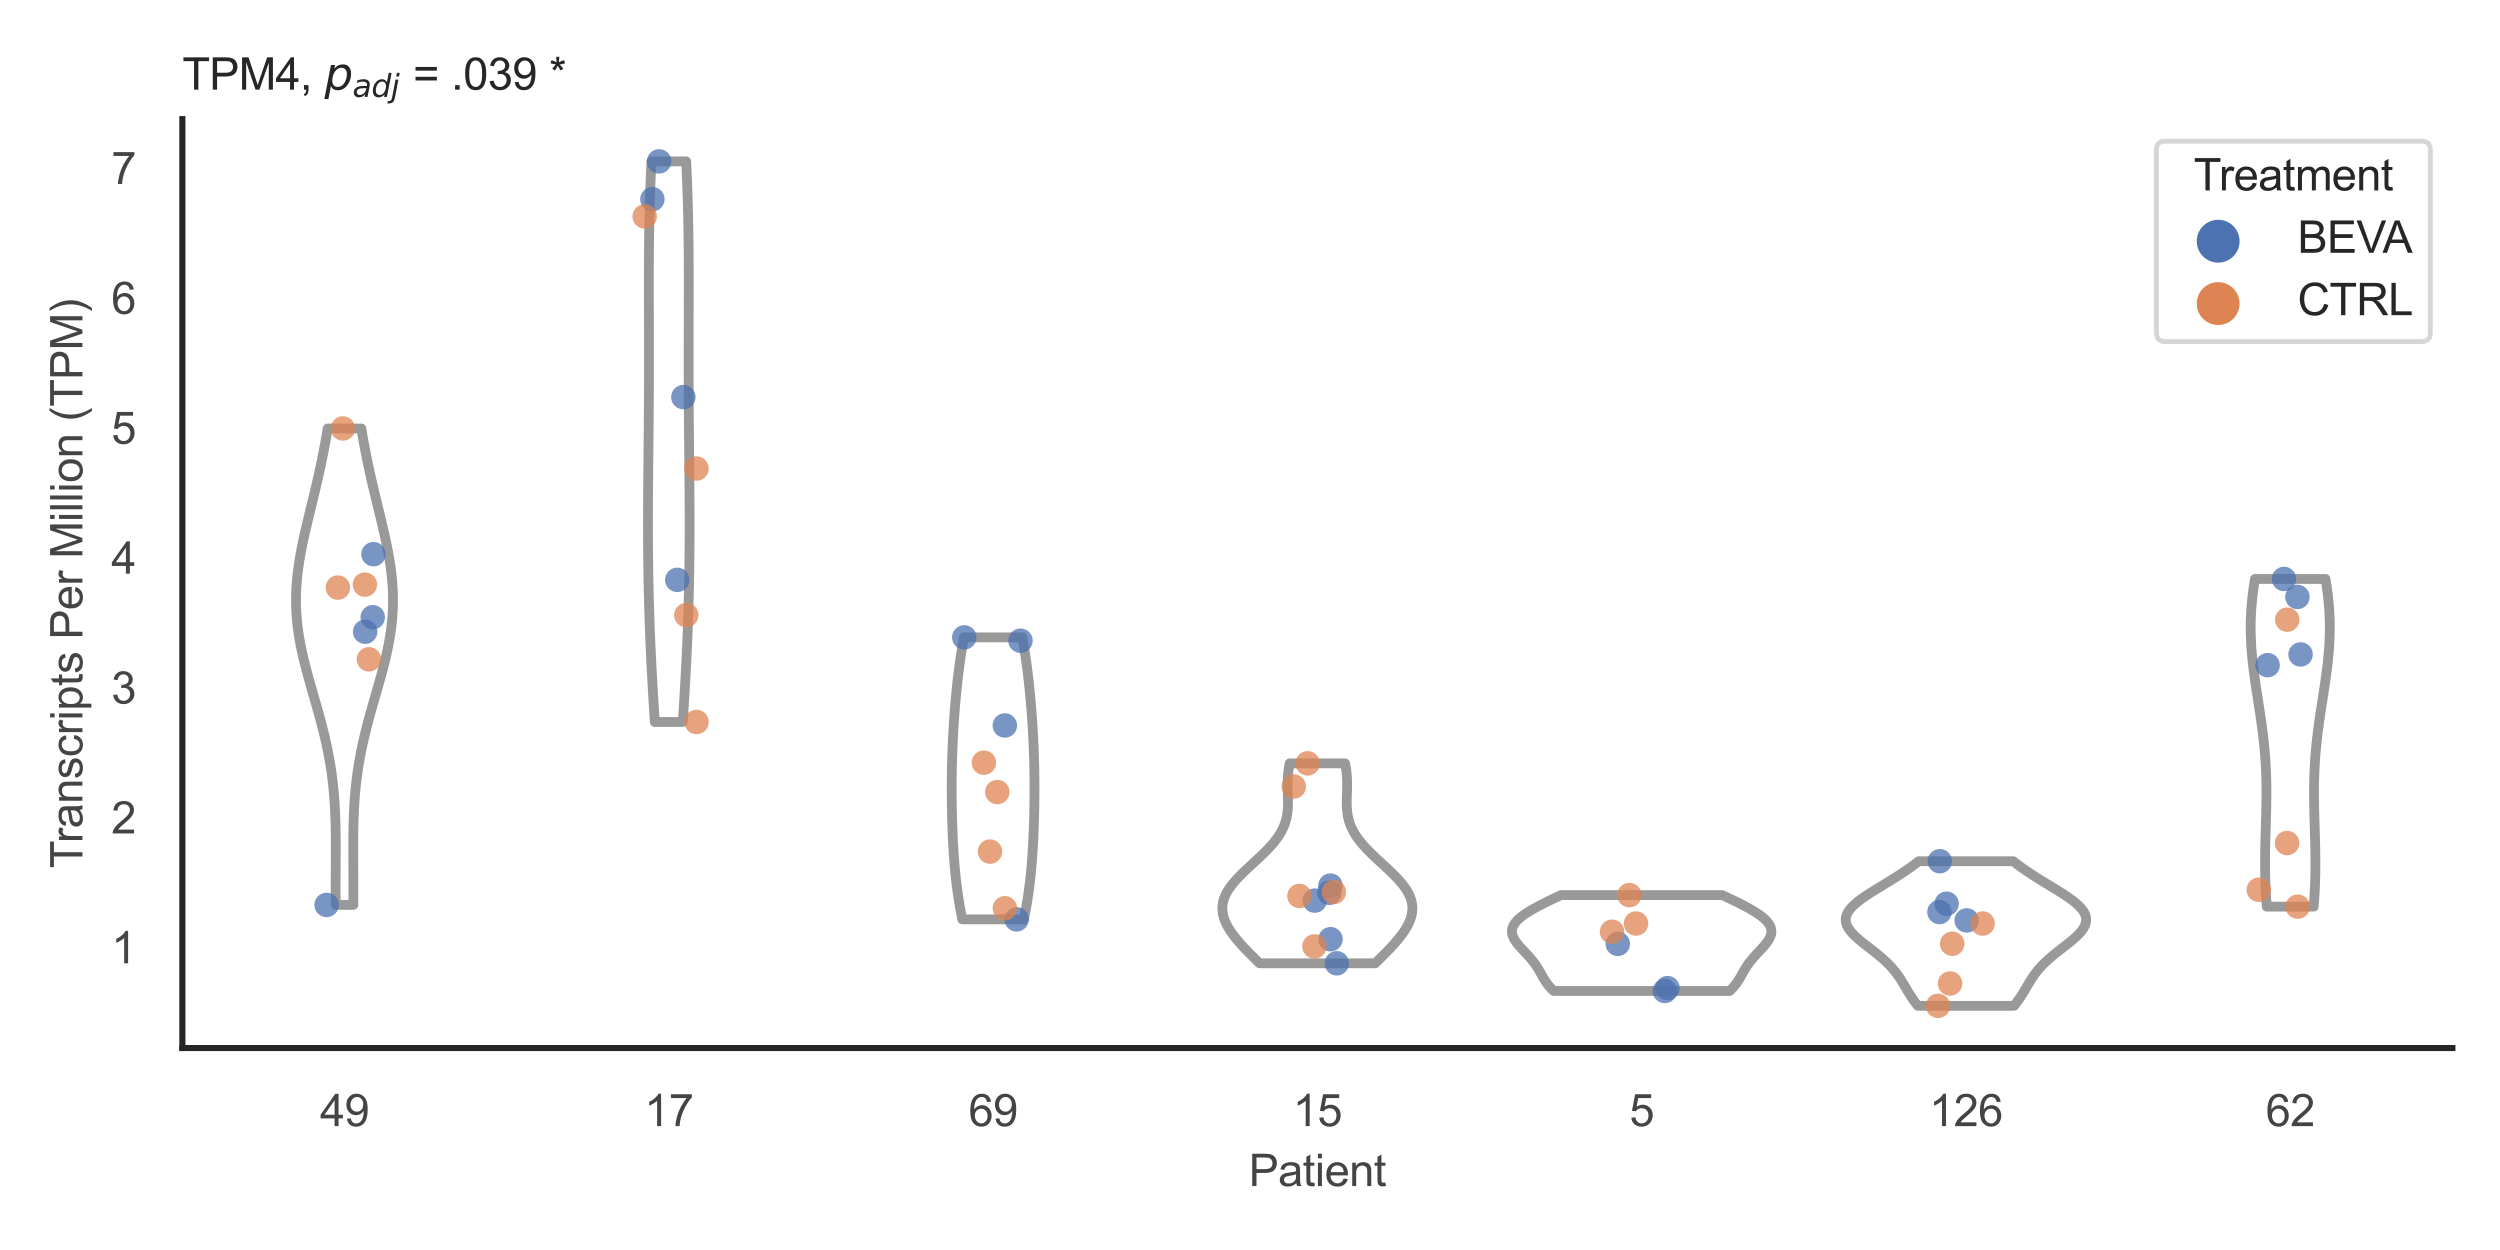 <?xml version="1.0" encoding="utf-8" standalone="no"?>
<!DOCTYPE svg PUBLIC "-//W3C//DTD SVG 1.1//EN"
  "http://www.w3.org/Graphics/SVG/1.1/DTD/svg11.dtd">
<svg xmlns:xlink="http://www.w3.org/1999/xlink" width="510.236pt" height="255.118pt" viewBox="0 0 510.236 255.118" xmlns="http://www.w3.org/2000/svg" version="1.1">
 <defs>
  <style type="text/css">*{stroke-linejoin: round; stroke-linecap: butt}</style>
 </defs>
 <g id="figure_1">
  <g id="patch_1">
   <path d="M 0 255.118 
L 510.236 255.118 
L 510.236 0 
L 0 0 
z
" style="fill: #ffffff"/>
  </g>
  <g id="axes_1">
   <g id="patch_2">
    <path d="M 37.22 213.898 
L 500.516 213.898 
L 500.516 24.32 
L 37.22 24.32 
z
" style="fill: #ffffff"/>
   </g>
   <g id="matplotlib.axis_1">
    <g id="xtick_1">
     <g id="text_1">
      <!-- 49 -->
      <g style="fill: #444444" transform="translate(65.308 229.84)scale(0.09 -0.09)">
       <defs>
        <path id="ArialMT-34" d="M 2069 0 
L 2069 1097 
L 81 1097 
L 81 1613 
L 2172 4581 
L 2631 4581 
L 2631 1613 
L 3250 1613 
L 3250 1097 
L 2631 1097 
L 2631 0 
L 2069 0 
z
M 2069 1613 
L 2069 3678 
L 634 1613 
L 2069 1613 
z
" transform="scale(0.016)"/>
        <path id="ArialMT-39" d="M 350 1059 
L 891 1109 
Q 959 728 1153 556 
Q 1347 384 1650 384 
Q 1909 384 2104 503 
Q 2300 622 2425 820 
Q 2550 1019 2634 1356 
Q 2719 1694 2719 2044 
Q 2719 2081 2716 2156 
Q 2547 1888 2255 1720 
Q 1963 1553 1622 1553 
Q 1053 1553 659 1965 
Q 266 2378 266 3053 
Q 266 3750 677 4175 
Q 1088 4600 1706 4600 
Q 2153 4600 2523 4359 
Q 2894 4119 3086 3673 
Q 3278 3228 3278 2384 
Q 3278 1506 3087 986 
Q 2897 466 2520 194 
Q 2144 -78 1638 -78 
Q 1100 -78 759 220 
Q 419 519 350 1059 
z
M 2653 3081 
Q 2653 3566 2395 3850 
Q 2138 4134 1775 4134 
Q 1400 4134 1122 3828 
Q 844 3522 844 3034 
Q 844 2597 1108 2323 
Q 1372 2050 1759 2050 
Q 2150 2050 2401 2323 
Q 2653 2597 2653 3081 
z
" transform="scale(0.016)"/>
       </defs>
       <use xlink:href="#ArialMT-34"/>
       <use xlink:href="#ArialMT-39" x="55.615"/>
      </g>
     </g>
    </g>
    <g id="xtick_2">
     <g id="text_2">
      <!-- 17 -->
      <g style="fill: #444444" transform="translate(131.493 229.84)scale(0.09 -0.09)">
       <defs>
        <path id="ArialMT-31" d="M 2384 0 
L 1822 0 
L 1822 3584 
Q 1619 3391 1289 3197 
Q 959 3003 697 2906 
L 697 3450 
Q 1169 3672 1522 3987 
Q 1875 4303 2022 4600 
L 2384 4600 
L 2384 0 
z
" transform="scale(0.016)"/>
        <path id="ArialMT-37" d="M 303 3981 
L 303 4522 
L 3269 4522 
L 3269 4084 
Q 2831 3619 2401 2847 
Q 1972 2075 1738 1259 
Q 1569 684 1522 0 
L 944 0 
Q 953 541 1156 1306 
Q 1359 2072 1739 2783 
Q 2119 3494 2547 3981 
L 303 3981 
z
" transform="scale(0.016)"/>
       </defs>
       <use xlink:href="#ArialMT-31"/>
       <use xlink:href="#ArialMT-37" x="55.615"/>
      </g>
     </g>
    </g>
    <g id="xtick_3">
     <g id="text_3">
      <!-- 69 -->
      <g style="fill: #444444" transform="translate(197.678 229.84)scale(0.09 -0.09)">
       <defs>
        <path id="ArialMT-36" d="M 3184 3459 
L 2625 3416 
Q 2550 3747 2413 3897 
Q 2184 4138 1850 4138 
Q 1581 4138 1378 3988 
Q 1113 3794 959 3422 
Q 806 3050 800 2363 
Q 1003 2672 1297 2822 
Q 1591 2972 1913 2972 
Q 2475 2972 2870 2558 
Q 3266 2144 3266 1488 
Q 3266 1056 3080 686 
Q 2894 316 2569 119 
Q 2244 -78 1831 -78 
Q 1128 -78 684 439 
Q 241 956 241 2144 
Q 241 3472 731 4075 
Q 1159 4600 1884 4600 
Q 2425 4600 2770 4297 
Q 3116 3994 3184 3459 
z
M 888 1484 
Q 888 1194 1011 928 
Q 1134 663 1356 523 
Q 1578 384 1822 384 
Q 2178 384 2434 671 
Q 2691 959 2691 1453 
Q 2691 1928 2437 2201 
Q 2184 2475 1800 2475 
Q 1419 2475 1153 2201 
Q 888 1928 888 1484 
z
" transform="scale(0.016)"/>
       </defs>
       <use xlink:href="#ArialMT-36"/>
       <use xlink:href="#ArialMT-39" x="55.615"/>
      </g>
     </g>
    </g>
    <g id="xtick_4">
     <g id="text_4">
      <!-- 15 -->
      <g style="fill: #444444" transform="translate(263.863 229.84)scale(0.09 -0.09)">
       <defs>
        <path id="ArialMT-35" d="M 266 1200 
L 856 1250 
Q 922 819 1161 601 
Q 1400 384 1738 384 
Q 2144 384 2425 690 
Q 2706 997 2706 1503 
Q 2706 1984 2436 2262 
Q 2166 2541 1728 2541 
Q 1456 2541 1237 2417 
Q 1019 2294 894 2097 
L 366 2166 
L 809 4519 
L 3088 4519 
L 3088 3981 
L 1259 3981 
L 1013 2750 
Q 1425 3038 1878 3038 
Q 2478 3038 2890 2622 
Q 3303 2206 3303 1553 
Q 3303 931 2941 478 
Q 2500 -78 1738 -78 
Q 1113 -78 717 272 
Q 322 622 266 1200 
z
" transform="scale(0.016)"/>
       </defs>
       <use xlink:href="#ArialMT-31"/>
       <use xlink:href="#ArialMT-35" x="55.615"/>
      </g>
     </g>
    </g>
    <g id="xtick_5">
     <g id="text_5">
      <!-- 5 -->
      <g style="fill: #444444" transform="translate(332.551 229.84)scale(0.09 -0.09)">
       <use xlink:href="#ArialMT-35"/>
      </g>
     </g>
    </g>
    <g id="xtick_6">
     <g id="text_6">
      <!-- 126 -->
      <g style="fill: #444444" transform="translate(393.731 229.84)scale(0.09 -0.09)">
       <defs>
        <path id="ArialMT-32" d="M 3222 541 
L 3222 0 
L 194 0 
Q 188 203 259 391 
Q 375 700 629 1000 
Q 884 1300 1366 1694 
Q 2113 2306 2375 2664 
Q 2638 3022 2638 3341 
Q 2638 3675 2398 3904 
Q 2159 4134 1775 4134 
Q 1369 4134 1125 3890 
Q 881 3647 878 3216 
L 300 3275 
Q 359 3922 746 4261 
Q 1134 4600 1788 4600 
Q 2447 4600 2831 4234 
Q 3216 3869 3216 3328 
Q 3216 3053 3103 2787 
Q 2991 2522 2730 2228 
Q 2469 1934 1863 1422 
Q 1356 997 1212 845 
Q 1069 694 975 541 
L 3222 541 
z
" transform="scale(0.016)"/>
       </defs>
       <use xlink:href="#ArialMT-31"/>
       <use xlink:href="#ArialMT-32" x="55.615"/>
       <use xlink:href="#ArialMT-36" x="111.23"/>
      </g>
     </g>
    </g>
    <g id="xtick_7">
     <g id="text_7">
      <!-- 62 -->
      <g style="fill: #444444" transform="translate(462.419 229.84)scale(0.09 -0.09)">
       <use xlink:href="#ArialMT-36"/>
       <use xlink:href="#ArialMT-32" x="55.615"/>
      </g>
     </g>
    </g>
    <g id="text_8">
     <!-- Patient -->
     <g style="fill: #444444" transform="translate(254.859 242.071)scale(0.09 -0.09)">
      <defs>
       <path id="ArialMT-50" d="M 494 0 
L 494 4581 
L 2222 4581 
Q 2678 4581 2919 4538 
Q 3256 4481 3484 4323 
Q 3713 4166 3852 3881 
Q 3991 3597 3991 3256 
Q 3991 2672 3619 2267 
Q 3247 1863 2275 1863 
L 1100 1863 
L 1100 0 
L 494 0 
z
M 1100 2403 
L 2284 2403 
Q 2872 2403 3119 2622 
Q 3366 2841 3366 3238 
Q 3366 3525 3220 3729 
Q 3075 3934 2838 4000 
Q 2684 4041 2272 4041 
L 1100 4041 
L 1100 2403 
z
" transform="scale(0.016)"/>
       <path id="ArialMT-61" d="M 2588 409 
Q 2275 144 1986 34 
Q 1697 -75 1366 -75 
Q 819 -75 525 192 
Q 231 459 231 875 
Q 231 1119 342 1320 
Q 453 1522 633 1644 
Q 813 1766 1038 1828 
Q 1203 1872 1538 1913 
Q 2219 1994 2541 2106 
Q 2544 2222 2544 2253 
Q 2544 2597 2384 2738 
Q 2169 2928 1744 2928 
Q 1347 2928 1158 2789 
Q 969 2650 878 2297 
L 328 2372 
Q 403 2725 575 2942 
Q 747 3159 1072 3276 
Q 1397 3394 1825 3394 
Q 2250 3394 2515 3294 
Q 2781 3194 2906 3042 
Q 3031 2891 3081 2659 
Q 3109 2516 3109 2141 
L 3109 1391 
Q 3109 606 3145 398 
Q 3181 191 3288 0 
L 2700 0 
Q 2613 175 2588 409 
z
M 2541 1666 
Q 2234 1541 1622 1453 
Q 1275 1403 1131 1340 
Q 988 1278 909 1158 
Q 831 1038 831 891 
Q 831 666 1001 516 
Q 1172 366 1500 366 
Q 1825 366 2078 508 
Q 2331 650 2450 897 
Q 2541 1088 2541 1459 
L 2541 1666 
z
" transform="scale(0.016)"/>
       <path id="ArialMT-74" d="M 1650 503 
L 1731 6 
Q 1494 -44 1306 -44 
Q 1000 -44 831 53 
Q 663 150 594 308 
Q 525 466 525 972 
L 525 2881 
L 113 2881 
L 113 3319 
L 525 3319 
L 525 4141 
L 1084 4478 
L 1084 3319 
L 1650 3319 
L 1650 2881 
L 1084 2881 
L 1084 941 
Q 1084 700 1114 631 
Q 1144 563 1211 522 
Q 1278 481 1403 481 
Q 1497 481 1650 503 
z
" transform="scale(0.016)"/>
       <path id="ArialMT-69" d="M 425 3934 
L 425 4581 
L 988 4581 
L 988 3934 
L 425 3934 
z
M 425 0 
L 425 3319 
L 988 3319 
L 988 0 
L 425 0 
z
" transform="scale(0.016)"/>
       <path id="ArialMT-65" d="M 2694 1069 
L 3275 997 
Q 3138 488 2766 206 
Q 2394 -75 1816 -75 
Q 1088 -75 661 373 
Q 234 822 234 1631 
Q 234 2469 665 2931 
Q 1097 3394 1784 3394 
Q 2450 3394 2872 2941 
Q 3294 2488 3294 1666 
Q 3294 1616 3291 1516 
L 816 1516 
Q 847 969 1125 678 
Q 1403 388 1819 388 
Q 2128 388 2347 550 
Q 2566 713 2694 1069 
z
M 847 1978 
L 2700 1978 
Q 2663 2397 2488 2606 
Q 2219 2931 1791 2931 
Q 1403 2931 1139 2672 
Q 875 2413 847 1978 
z
" transform="scale(0.016)"/>
       <path id="ArialMT-6e" d="M 422 0 
L 422 3319 
L 928 3319 
L 928 2847 
Q 1294 3394 1984 3394 
Q 2284 3394 2536 3286 
Q 2788 3178 2913 3003 
Q 3038 2828 3088 2588 
Q 3119 2431 3119 2041 
L 3119 0 
L 2556 0 
L 2556 2019 
Q 2556 2363 2490 2533 
Q 2425 2703 2258 2804 
Q 2091 2906 1866 2906 
Q 1506 2906 1245 2678 
Q 984 2450 984 1813 
L 984 0 
L 422 0 
z
" transform="scale(0.016)"/>
      </defs>
      <use xlink:href="#ArialMT-50"/>
      <use xlink:href="#ArialMT-61" x="66.699"/>
      <use xlink:href="#ArialMT-74" x="122.314"/>
      <use xlink:href="#ArialMT-69" x="150.098"/>
      <use xlink:href="#ArialMT-65" x="172.314"/>
      <use xlink:href="#ArialMT-6e" x="227.93"/>
      <use xlink:href="#ArialMT-74" x="283.545"/>
     </g>
    </g>
   </g>
   <g id="matplotlib.axis_2">
    <g id="ytick_1">
     <g id="text_9">
      <!-- 1 -->
      <g style="fill: #444444" transform="translate(22.715 196.609)scale(0.09 -0.09)">
       <use xlink:href="#ArialMT-31"/>
      </g>
     </g>
    </g>
    <g id="ytick_2">
     <g id="text_10">
      <!-- 2 -->
      <g style="fill: #444444" transform="translate(22.715 170.1)scale(0.09 -0.09)">
       <use xlink:href="#ArialMT-32"/>
      </g>
     </g>
    </g>
    <g id="ytick_3">
     <g id="text_11">
      <!-- 3 -->
      <g style="fill: #444444" transform="translate(22.715 143.591)scale(0.09 -0.09)">
       <defs>
        <path id="ArialMT-33" d="M 269 1209 
L 831 1284 
Q 928 806 1161 595 
Q 1394 384 1728 384 
Q 2125 384 2398 659 
Q 2672 934 2672 1341 
Q 2672 1728 2419 1979 
Q 2166 2231 1775 2231 
Q 1616 2231 1378 2169 
L 1441 2663 
Q 1497 2656 1531 2656 
Q 1891 2656 2178 2843 
Q 2466 3031 2466 3422 
Q 2466 3731 2256 3934 
Q 2047 4138 1716 4138 
Q 1388 4138 1169 3931 
Q 950 3725 888 3313 
L 325 3413 
Q 428 3978 793 4289 
Q 1159 4600 1703 4600 
Q 2078 4600 2393 4439 
Q 2709 4278 2876 4000 
Q 3044 3722 3044 3409 
Q 3044 3113 2884 2869 
Q 2725 2625 2413 2481 
Q 2819 2388 3044 2092 
Q 3269 1797 3269 1353 
Q 3269 753 2831 336 
Q 2394 -81 1725 -81 
Q 1122 -81 723 278 
Q 325 638 269 1209 
z
" transform="scale(0.016)"/>
       </defs>
       <use xlink:href="#ArialMT-33"/>
      </g>
     </g>
    </g>
    <g id="ytick_4">
     <g id="text_12">
      <!-- 4 -->
      <g style="fill: #444444" transform="translate(22.715 117.083)scale(0.09 -0.09)">
       <use xlink:href="#ArialMT-34"/>
      </g>
     </g>
    </g>
    <g id="ytick_5">
     <g id="text_13">
      <!-- 5 -->
      <g style="fill: #444444" transform="translate(22.715 90.574)scale(0.09 -0.09)">
       <use xlink:href="#ArialMT-35"/>
      </g>
     </g>
    </g>
    <g id="ytick_6">
     <g id="text_14">
      <!-- 6 -->
      <g style="fill: #444444" transform="translate(22.715 64.065)scale(0.09 -0.09)">
       <use xlink:href="#ArialMT-36"/>
      </g>
     </g>
    </g>
    <g id="ytick_7">
     <g id="text_15">
      <!-- 7 -->
      <g style="fill: #444444" transform="translate(22.715 37.556)scale(0.09 -0.09)">
       <use xlink:href="#ArialMT-37"/>
      </g>
     </g>
    </g>
    <g id="text_16">
     <!-- Transcripts Per Million (TPM) -->
     <g style="fill: #444444" transform="translate(16.821 177.194)rotate(-90)scale(0.09 -0.09)">
      <defs>
       <path id="ArialMT-54" d="M 1659 0 
L 1659 4041 
L 150 4041 
L 150 4581 
L 3781 4581 
L 3781 4041 
L 2266 4041 
L 2266 0 
L 1659 0 
z
" transform="scale(0.016)"/>
       <path id="ArialMT-72" d="M 416 0 
L 416 3319 
L 922 3319 
L 922 2816 
Q 1116 3169 1280 3281 
Q 1444 3394 1641 3394 
Q 1925 3394 2219 3213 
L 2025 2691 
Q 1819 2813 1613 2813 
Q 1428 2813 1281 2702 
Q 1134 2591 1072 2394 
Q 978 2094 978 1738 
L 978 0 
L 416 0 
z
" transform="scale(0.016)"/>
       <path id="ArialMT-73" d="M 197 991 
L 753 1078 
Q 800 744 1014 566 
Q 1228 388 1613 388 
Q 2000 388 2187 545 
Q 2375 703 2375 916 
Q 2375 1106 2209 1216 
Q 2094 1291 1634 1406 
Q 1016 1563 777 1677 
Q 538 1791 414 1992 
Q 291 2194 291 2438 
Q 291 2659 392 2848 
Q 494 3038 669 3163 
Q 800 3259 1026 3326 
Q 1253 3394 1513 3394 
Q 1903 3394 2198 3281 
Q 2494 3169 2634 2976 
Q 2775 2784 2828 2463 
L 2278 2388 
Q 2241 2644 2061 2787 
Q 1881 2931 1553 2931 
Q 1166 2931 1000 2803 
Q 834 2675 834 2503 
Q 834 2394 903 2306 
Q 972 2216 1119 2156 
Q 1203 2125 1616 2013 
Q 2213 1853 2448 1751 
Q 2684 1650 2818 1456 
Q 2953 1263 2953 975 
Q 2953 694 2789 445 
Q 2625 197 2315 61 
Q 2006 -75 1616 -75 
Q 969 -75 630 194 
Q 291 463 197 991 
z
" transform="scale(0.016)"/>
       <path id="ArialMT-63" d="M 2588 1216 
L 3141 1144 
Q 3050 572 2676 248 
Q 2303 -75 1759 -75 
Q 1078 -75 664 370 
Q 250 816 250 1647 
Q 250 2184 428 2587 
Q 606 2991 970 3192 
Q 1334 3394 1763 3394 
Q 2303 3394 2647 3120 
Q 2991 2847 3088 2344 
L 2541 2259 
Q 2463 2594 2264 2762 
Q 2066 2931 1784 2931 
Q 1359 2931 1093 2626 
Q 828 2322 828 1663 
Q 828 994 1084 691 
Q 1341 388 1753 388 
Q 2084 388 2306 591 
Q 2528 794 2588 1216 
z
" transform="scale(0.016)"/>
       <path id="ArialMT-70" d="M 422 -1272 
L 422 3319 
L 934 3319 
L 934 2888 
Q 1116 3141 1344 3267 
Q 1572 3394 1897 3394 
Q 2322 3394 2647 3175 
Q 2972 2956 3137 2557 
Q 3303 2159 3303 1684 
Q 3303 1175 3120 767 
Q 2938 359 2589 142 
Q 2241 -75 1856 -75 
Q 1575 -75 1351 44 
Q 1128 163 984 344 
L 984 -1272 
L 422 -1272 
z
M 931 1641 
Q 931 1000 1190 694 
Q 1450 388 1819 388 
Q 2194 388 2461 705 
Q 2728 1022 2728 1688 
Q 2728 2322 2467 2637 
Q 2206 2953 1844 2953 
Q 1484 2953 1207 2617 
Q 931 2281 931 1641 
z
" transform="scale(0.016)"/>
       <path id="ArialMT-20" transform="scale(0.016)"/>
       <path id="ArialMT-4d" d="M 475 0 
L 475 4581 
L 1388 4581 
L 2472 1338 
Q 2622 884 2691 659 
Q 2769 909 2934 1394 
L 4031 4581 
L 4847 4581 
L 4847 0 
L 4263 0 
L 4263 3834 
L 2931 0 
L 2384 0 
L 1059 3900 
L 1059 0 
L 475 0 
z
" transform="scale(0.016)"/>
       <path id="ArialMT-6c" d="M 409 0 
L 409 4581 
L 972 4581 
L 972 0 
L 409 0 
z
" transform="scale(0.016)"/>
       <path id="ArialMT-6f" d="M 213 1659 
Q 213 2581 725 3025 
Q 1153 3394 1769 3394 
Q 2453 3394 2887 2945 
Q 3322 2497 3322 1706 
Q 3322 1066 3130 698 
Q 2938 331 2570 128 
Q 2203 -75 1769 -75 
Q 1072 -75 642 372 
Q 213 819 213 1659 
z
M 791 1659 
Q 791 1022 1069 705 
Q 1347 388 1769 388 
Q 2188 388 2466 706 
Q 2744 1025 2744 1678 
Q 2744 2294 2464 2611 
Q 2184 2928 1769 2928 
Q 1347 2928 1069 2612 
Q 791 2297 791 1659 
z
" transform="scale(0.016)"/>
       <path id="ArialMT-28" d="M 1497 -1347 
Q 1031 -759 709 28 
Q 388 816 388 1659 
Q 388 2403 628 3084 
Q 909 3875 1497 4659 
L 1900 4659 
Q 1522 4009 1400 3731 
Q 1209 3300 1100 2831 
Q 966 2247 966 1656 
Q 966 153 1900 -1347 
L 1497 -1347 
z
" transform="scale(0.016)"/>
       <path id="ArialMT-29" d="M 791 -1347 
L 388 -1347 
Q 1322 153 1322 1656 
Q 1322 2244 1188 2822 
Q 1081 3291 891 3722 
Q 769 4003 388 4659 
L 791 4659 
Q 1378 3875 1659 3084 
Q 1900 2403 1900 1659 
Q 1900 816 1576 28 
Q 1253 -759 791 -1347 
z
" transform="scale(0.016)"/>
      </defs>
      <use xlink:href="#ArialMT-54"/>
      <use xlink:href="#ArialMT-72" x="57.334"/>
      <use xlink:href="#ArialMT-61" x="90.635"/>
      <use xlink:href="#ArialMT-6e" x="146.25"/>
      <use xlink:href="#ArialMT-73" x="201.865"/>
      <use xlink:href="#ArialMT-63" x="251.865"/>
      <use xlink:href="#ArialMT-72" x="301.865"/>
      <use xlink:href="#ArialMT-69" x="335.166"/>
      <use xlink:href="#ArialMT-70" x="357.383"/>
      <use xlink:href="#ArialMT-74" x="412.998"/>
      <use xlink:href="#ArialMT-73" x="440.781"/>
      <use xlink:href="#ArialMT-20" x="490.781"/>
      <use xlink:href="#ArialMT-50" x="518.564"/>
      <use xlink:href="#ArialMT-65" x="585.264"/>
      <use xlink:href="#ArialMT-72" x="640.879"/>
      <use xlink:href="#ArialMT-20" x="674.18"/>
      <use xlink:href="#ArialMT-4d" x="701.963"/>
      <use xlink:href="#ArialMT-69" x="785.264"/>
      <use xlink:href="#ArialMT-6c" x="807.48"/>
      <use xlink:href="#ArialMT-6c" x="829.697"/>
      <use xlink:href="#ArialMT-69" x="851.914"/>
      <use xlink:href="#ArialMT-6f" x="874.131"/>
      <use xlink:href="#ArialMT-6e" x="929.746"/>
      <use xlink:href="#ArialMT-20" x="985.361"/>
      <use xlink:href="#ArialMT-28" x="1013.145"/>
      <use xlink:href="#ArialMT-54" x="1046.445"/>
      <use xlink:href="#ArialMT-50" x="1107.529"/>
      <use xlink:href="#ArialMT-4d" x="1174.229"/>
      <use xlink:href="#ArialMT-29" x="1257.529"/>
     </g>
    </g>
   </g>
   <g id="PolyCollection_1">
    <defs>
     <path id="m3e4eeb9bb8" d="M 72.109 -70.427 
L 68.516 -70.427 
L 68.507 -71.409 
L 68.502 -72.391 
L 68.499 -73.374 
L 68.499 -74.356 
L 68.501 -75.338 
L 68.505 -76.32 
L 68.51 -77.303 
L 68.515 -78.285 
L 68.521 -79.267 
L 68.526 -80.249 
L 68.529 -81.232 
L 68.53 -82.214 
L 68.528 -83.196 
L 68.522 -84.178 
L 68.512 -85.161 
L 68.496 -86.143 
L 68.473 -87.125 
L 68.443 -88.108 
L 68.406 -89.09 
L 68.359 -90.072 
L 68.303 -91.054 
L 68.236 -92.037 
L 68.159 -93.019 
L 68.07 -94.001 
L 67.969 -94.983 
L 67.856 -95.966 
L 67.729 -96.948 
L 67.59 -97.93 
L 67.438 -98.912 
L 67.273 -99.895 
L 67.094 -100.877 
L 66.903 -101.859 
L 66.7 -102.841 
L 66.484 -103.824 
L 66.257 -104.806 
L 66.019 -105.788 
L 65.771 -106.77 
L 65.515 -107.753 
L 65.251 -108.735 
L 64.98 -109.717 
L 64.704 -110.699 
L 64.424 -111.682 
L 64.141 -112.664 
L 63.858 -113.646 
L 63.575 -114.629 
L 63.295 -115.611 
L 63.02 -116.593 
L 62.749 -117.575 
L 62.487 -118.558 
L 62.234 -119.54 
L 61.991 -120.522 
L 61.762 -121.504 
L 61.546 -122.487 
L 61.346 -123.469 
L 61.162 -124.451 
L 60.997 -125.433 
L 60.85 -126.416 
L 60.724 -127.398 
L 60.618 -128.38 
L 60.534 -129.362 
L 60.472 -130.345 
L 60.432 -131.327 
L 60.414 -132.309 
L 60.418 -133.291 
L 60.444 -134.274 
L 60.491 -135.256 
L 60.56 -136.238 
L 60.648 -137.22 
L 60.755 -138.203 
L 60.881 -139.185 
L 61.023 -140.167 
L 61.182 -141.149 
L 61.354 -142.132 
L 61.54 -143.114 
L 61.738 -144.096 
L 61.945 -145.079 
L 62.162 -146.061 
L 62.386 -147.043 
L 62.615 -148.025 
L 62.849 -149.008 
L 63.086 -149.99 
L 63.325 -150.972 
L 63.565 -151.954 
L 63.804 -152.937 
L 64.042 -153.919 
L 64.277 -154.901 
L 64.509 -155.883 
L 64.737 -156.866 
L 64.961 -157.848 
L 65.179 -158.83 
L 65.392 -159.812 
L 65.599 -160.795 
L 65.801 -161.777 
L 65.996 -162.759 
L 66.185 -163.741 
L 66.368 -164.724 
L 66.544 -165.706 
L 66.715 -166.688 
L 66.88 -167.67 
L 73.745 -167.67 
L 73.745 -167.67 
L 73.91 -166.688 
L 74.081 -165.706 
L 74.257 -164.724 
L 74.44 -163.741 
L 74.629 -162.759 
L 74.824 -161.777 
L 75.026 -160.795 
L 75.233 -159.812 
L 75.446 -158.83 
L 75.665 -157.848 
L 75.888 -156.866 
L 76.116 -155.883 
L 76.348 -154.901 
L 76.584 -153.919 
L 76.821 -152.937 
L 77.06 -151.954 
L 77.3 -150.972 
L 77.539 -149.99 
L 77.776 -149.008 
L 78.01 -148.025 
L 78.24 -147.043 
L 78.463 -146.061 
L 78.68 -145.079 
L 78.887 -144.096 
L 79.085 -143.114 
L 79.271 -142.132 
L 79.443 -141.149 
L 79.602 -140.167 
L 79.744 -139.185 
L 79.87 -138.203 
L 79.977 -137.22 
L 80.066 -136.238 
L 80.134 -135.256 
L 80.181 -134.274 
L 80.207 -133.291 
L 80.211 -132.309 
L 80.193 -131.327 
L 80.153 -130.345 
L 80.091 -129.362 
L 80.007 -128.38 
L 79.901 -127.398 
L 79.775 -126.416 
L 79.628 -125.433 
L 79.463 -124.451 
L 79.28 -123.469 
L 79.079 -122.487 
L 78.863 -121.504 
L 78.634 -120.522 
L 78.391 -119.54 
L 78.138 -118.558 
L 77.876 -117.575 
L 77.606 -116.593 
L 77.33 -115.611 
L 77.05 -114.629 
L 76.767 -113.646 
L 76.484 -112.664 
L 76.202 -111.682 
L 75.922 -110.699 
L 75.645 -109.717 
L 75.374 -108.735 
L 75.11 -107.753 
L 74.854 -106.77 
L 74.606 -105.788 
L 74.368 -104.806 
L 74.141 -103.824 
L 73.926 -102.841 
L 73.722 -101.859 
L 73.531 -100.877 
L 73.352 -99.895 
L 73.187 -98.912 
L 73.035 -97.93 
L 72.896 -96.948 
L 72.77 -95.966 
L 72.656 -94.983 
L 72.555 -94.001 
L 72.466 -93.019 
L 72.389 -92.037 
L 72.322 -91.054 
L 72.266 -90.072 
L 72.22 -89.09 
L 72.182 -88.108 
L 72.152 -87.125 
L 72.129 -86.143 
L 72.113 -85.161 
L 72.103 -84.178 
L 72.097 -83.196 
L 72.095 -82.214 
L 72.096 -81.232 
L 72.099 -80.249 
L 72.104 -79.267 
L 72.11 -78.285 
L 72.116 -77.303 
L 72.121 -76.32 
L 72.124 -75.338 
L 72.127 -74.356 
L 72.126 -73.374 
L 72.124 -72.391 
L 72.118 -71.409 
L 72.109 -70.427 
z
" style="stroke: #999999; stroke-width: 2"/>
    </defs>
    <g clip-path="url(#p98e24ecd8d)">
     <use xlink:href="#m3e4eeb9bb8" x="0" y="255.118" style="fill: #ffffff; stroke: #999999; stroke-width: 2"/>
    </g>
   </g>
   <g id="PolyCollection_2">
    <defs>
     <path id="m3f908b4a50" d="M 139.353 -107.768 
L 133.642 -107.768 
L 133.567 -108.924 
L 133.494 -110.08 
L 133.422 -111.235 
L 133.351 -112.391 
L 133.281 -113.547 
L 133.213 -114.702 
L 133.147 -115.858 
L 133.083 -117.014 
L 133.02 -118.169 
L 132.96 -119.325 
L 132.902 -120.481 
L 132.846 -121.636 
L 132.793 -122.792 
L 132.741 -123.948 
L 132.693 -125.103 
L 132.647 -126.259 
L 132.603 -127.415 
L 132.562 -128.571 
L 132.524 -129.726 
L 132.488 -130.882 
L 132.455 -132.038 
L 132.424 -133.193 
L 132.397 -134.349 
L 132.371 -135.505 
L 132.349 -136.66 
L 132.329 -137.816 
L 132.311 -138.972 
L 132.296 -140.127 
L 132.283 -141.283 
L 132.273 -142.439 
L 132.264 -143.594 
L 132.258 -144.75 
L 132.254 -145.906 
L 132.251 -147.061 
L 132.251 -148.217 
L 132.252 -149.373 
L 132.254 -150.529 
L 132.258 -151.684 
L 132.264 -152.84 
L 132.27 -153.996 
L 132.278 -155.151 
L 132.286 -156.307 
L 132.295 -157.463 
L 132.305 -158.618 
L 132.315 -159.774 
L 132.326 -160.93 
L 132.337 -162.085 
L 132.348 -163.241 
L 132.359 -164.397 
L 132.369 -165.552 
L 132.38 -166.708 
L 132.39 -167.864 
L 132.399 -169.019 
L 132.408 -170.175 
L 132.416 -171.331 
L 132.424 -172.487 
L 132.431 -173.642 
L 132.437 -174.798 
L 132.442 -175.954 
L 132.446 -177.109 
L 132.449 -178.265 
L 132.451 -179.421 
L 132.453 -180.576 
L 132.453 -181.732 
L 132.453 -182.888 
L 132.452 -184.043 
L 132.451 -185.199 
L 132.449 -186.355 
L 132.446 -187.51 
L 132.443 -188.666 
L 132.44 -189.822 
L 132.437 -190.977 
L 132.434 -192.133 
L 132.431 -193.289 
L 132.429 -194.445 
L 132.427 -195.6 
L 132.426 -196.756 
L 132.426 -197.912 
L 132.428 -199.067 
L 132.43 -200.223 
L 132.434 -201.379 
L 132.44 -202.534 
L 132.448 -203.69 
L 132.458 -204.846 
L 132.471 -206.001 
L 132.485 -207.157 
L 132.503 -208.313 
L 132.523 -209.468 
L 132.546 -210.624 
L 132.572 -211.78 
L 132.601 -212.935 
L 132.634 -214.091 
L 132.669 -215.247 
L 132.708 -216.403 
L 132.75 -217.558 
L 132.796 -218.714 
L 132.845 -219.87 
L 132.897 -221.025 
L 132.952 -222.181 
L 140.044 -222.181 
L 140.044 -222.181 
L 140.099 -221.025 
L 140.151 -219.87 
L 140.2 -218.714 
L 140.245 -217.558 
L 140.287 -216.403 
L 140.326 -215.247 
L 140.362 -214.091 
L 140.394 -212.935 
L 140.423 -211.78 
L 140.449 -210.624 
L 140.472 -209.468 
L 140.493 -208.313 
L 140.51 -207.157 
L 140.525 -206.001 
L 140.537 -204.846 
L 140.547 -203.69 
L 140.555 -202.534 
L 140.561 -201.379 
L 140.565 -200.223 
L 140.568 -199.067 
L 140.569 -197.912 
L 140.569 -196.756 
L 140.568 -195.6 
L 140.567 -194.445 
L 140.564 -193.289 
L 140.562 -192.133 
L 140.559 -190.977 
L 140.555 -189.822 
L 140.552 -188.666 
L 140.549 -187.51 
L 140.547 -186.355 
L 140.545 -185.199 
L 140.543 -184.043 
L 140.542 -182.888 
L 140.542 -181.732 
L 140.543 -180.576 
L 140.544 -179.421 
L 140.547 -178.265 
L 140.55 -177.109 
L 140.554 -175.954 
L 140.559 -174.798 
L 140.565 -173.642 
L 140.572 -172.487 
L 140.579 -171.331 
L 140.587 -170.175 
L 140.596 -169.019 
L 140.606 -167.864 
L 140.616 -166.708 
L 140.626 -165.552 
L 140.637 -164.397 
L 140.648 -163.241 
L 140.659 -162.085 
L 140.669 -160.93 
L 140.68 -159.774 
L 140.69 -158.618 
L 140.7 -157.463 
L 140.709 -156.307 
L 140.718 -155.151 
L 140.725 -153.996 
L 140.732 -152.84 
L 140.737 -151.684 
L 140.741 -150.529 
L 140.744 -149.373 
L 140.745 -148.217 
L 140.744 -147.061 
L 140.742 -145.906 
L 140.738 -144.75 
L 140.731 -143.594 
L 140.723 -142.439 
L 140.712 -141.283 
L 140.7 -140.127 
L 140.684 -138.972 
L 140.667 -137.816 
L 140.647 -136.66 
L 140.624 -135.505 
L 140.599 -134.349 
L 140.571 -133.193 
L 140.541 -132.038 
L 140.508 -130.882 
L 140.472 -129.726 
L 140.433 -128.571 
L 140.392 -127.415 
L 140.349 -126.259 
L 140.303 -125.103 
L 140.254 -123.948 
L 140.203 -122.792 
L 140.149 -121.636 
L 140.094 -120.481 
L 140.035 -119.325 
L 139.975 -118.169 
L 139.913 -117.014 
L 139.849 -115.858 
L 139.782 -114.702 
L 139.714 -113.547 
L 139.645 -112.391 
L 139.574 -111.235 
L 139.502 -110.08 
L 139.428 -108.924 
L 139.353 -107.768 
z
" style="stroke: #999999; stroke-width: 2"/>
    </defs>
    <g clip-path="url(#p98e24ecd8d)">
     <use xlink:href="#m3f908b4a50" x="0" y="255.118" style="fill: #ffffff; stroke: #999999; stroke-width: 2"/>
    </g>
   </g>
   <g id="PolyCollection_3">
    <defs>
     <path id="m20acf0f8fc" d="M 208.972 -67.48 
L 196.394 -67.48 
L 196.278 -68.062 
L 196.165 -68.643 
L 196.056 -69.224 
L 195.951 -69.806 
L 195.849 -70.387 
L 195.752 -70.969 
L 195.658 -71.55 
L 195.569 -72.131 
L 195.483 -72.713 
L 195.401 -73.294 
L 195.323 -73.875 
L 195.248 -74.457 
L 195.177 -75.038 
L 195.11 -75.619 
L 195.046 -76.201 
L 194.986 -76.782 
L 194.929 -77.364 
L 194.875 -77.945 
L 194.824 -78.526 
L 194.776 -79.108 
L 194.731 -79.689 
L 194.688 -80.27 
L 194.648 -80.852 
L 194.61 -81.433 
L 194.575 -82.015 
L 194.542 -82.596 
L 194.511 -83.177 
L 194.481 -83.759 
L 194.454 -84.34 
L 194.429 -84.921 
L 194.405 -85.503 
L 194.383 -86.084 
L 194.362 -86.666 
L 194.343 -87.247 
L 194.326 -87.828 
L 194.31 -88.41 
L 194.296 -88.991 
L 194.283 -89.572 
L 194.271 -90.154 
L 194.261 -90.735 
L 194.253 -91.316 
L 194.245 -91.898 
L 194.24 -92.479 
L 194.236 -93.061 
L 194.233 -93.642 
L 194.233 -94.223 
L 194.233 -94.805 
L 194.236 -95.386 
L 194.239 -95.967 
L 194.245 -96.549 
L 194.252 -97.13 
L 194.261 -97.712 
L 194.272 -98.293 
L 194.285 -98.874 
L 194.299 -99.456 
L 194.315 -100.037 
L 194.332 -100.618 
L 194.351 -101.2 
L 194.373 -101.781 
L 194.395 -102.362 
L 194.42 -102.944 
L 194.446 -103.525 
L 194.474 -104.107 
L 194.503 -104.688 
L 194.534 -105.269 
L 194.567 -105.851 
L 194.601 -106.432 
L 194.637 -107.013 
L 194.675 -107.595 
L 194.714 -108.176 
L 194.755 -108.758 
L 194.797 -109.339 
L 194.841 -109.92 
L 194.887 -110.502 
L 194.934 -111.083 
L 194.983 -111.664 
L 195.034 -112.246 
L 195.087 -112.827 
L 195.141 -113.409 
L 195.198 -113.99 
L 195.256 -114.571 
L 195.317 -115.153 
L 195.379 -115.734 
L 195.444 -116.315 
L 195.511 -116.897 
L 195.581 -117.478 
L 195.652 -118.059 
L 195.727 -118.641 
L 195.804 -119.222 
L 195.883 -119.804 
L 195.965 -120.385 
L 196.05 -120.966 
L 196.138 -121.548 
L 196.229 -122.129 
L 196.322 -122.71 
L 196.418 -123.292 
L 196.517 -123.873 
L 196.619 -124.455 
L 196.724 -125.036 
L 208.642 -125.036 
L 208.642 -125.036 
L 208.747 -124.455 
L 208.849 -123.873 
L 208.948 -123.292 
L 209.044 -122.71 
L 209.137 -122.129 
L 209.228 -121.548 
L 209.316 -120.966 
L 209.401 -120.385 
L 209.483 -119.804 
L 209.562 -119.222 
L 209.639 -118.641 
L 209.713 -118.059 
L 209.785 -117.478 
L 209.855 -116.897 
L 209.922 -116.315 
L 209.987 -115.734 
L 210.049 -115.153 
L 210.11 -114.571 
L 210.168 -113.99 
L 210.225 -113.409 
L 210.279 -112.827 
L 210.332 -112.246 
L 210.383 -111.664 
L 210.432 -111.083 
L 210.479 -110.502 
L 210.525 -109.92 
L 210.569 -109.339 
L 210.611 -108.758 
L 210.652 -108.176 
L 210.691 -107.595 
L 210.729 -107.013 
L 210.765 -106.432 
L 210.799 -105.851 
L 210.832 -105.269 
L 210.863 -104.688 
L 210.892 -104.107 
L 210.92 -103.525 
L 210.946 -102.944 
L 210.971 -102.362 
L 210.993 -101.781 
L 211.014 -101.2 
L 211.034 -100.618 
L 211.051 -100.037 
L 211.067 -99.456 
L 211.081 -98.874 
L 211.094 -98.293 
L 211.104 -97.712 
L 211.113 -97.13 
L 211.121 -96.549 
L 211.126 -95.967 
L 211.13 -95.386 
L 211.133 -94.805 
L 211.133 -94.223 
L 211.132 -93.642 
L 211.13 -93.061 
L 211.126 -92.479 
L 211.12 -91.898 
L 211.113 -91.316 
L 211.105 -90.735 
L 211.095 -90.154 
L 211.083 -89.572 
L 211.07 -88.991 
L 211.056 -88.41 
L 211.04 -87.828 
L 211.023 -87.247 
L 211.004 -86.666 
L 210.983 -86.084 
L 210.961 -85.503 
L 210.937 -84.921 
L 210.912 -84.34 
L 210.884 -83.759 
L 210.855 -83.177 
L 210.824 -82.596 
L 210.791 -82.015 
L 210.755 -81.433 
L 210.718 -80.852 
L 210.678 -80.27 
L 210.635 -79.689 
L 210.59 -79.108 
L 210.542 -78.526 
L 210.491 -77.945 
L 210.437 -77.364 
L 210.38 -76.782 
L 210.32 -76.201 
L 210.256 -75.619 
L 210.189 -75.038 
L 210.118 -74.457 
L 210.043 -73.875 
L 209.965 -73.294 
L 209.883 -72.713 
L 209.797 -72.131 
L 209.708 -71.55 
L 209.614 -70.969 
L 209.516 -70.387 
L 209.415 -69.806 
L 209.31 -69.224 
L 209.201 -68.643 
L 209.088 -68.062 
L 208.972 -67.48 
z
" style="stroke: #999999; stroke-width: 2"/>
    </defs>
    <g clip-path="url(#p98e24ecd8d)">
     <use xlink:href="#m20acf0f8fc" x="0" y="255.118" style="fill: #ffffff; stroke: #999999; stroke-width: 2"/>
    </g>
   </g>
   <g id="PolyCollection_4">
    <defs>
     <path id="mf4293bc321" d="M 280.663 -58.515 
L 257.074 -58.515 
L 256.651 -58.927 
L 256.23 -59.339 
L 255.813 -59.751 
L 255.399 -60.164 
L 254.99 -60.576 
L 254.586 -60.988 
L 254.19 -61.4 
L 253.802 -61.812 
L 253.423 -62.224 
L 253.054 -62.636 
L 252.697 -63.048 
L 252.352 -63.461 
L 252.021 -63.873 
L 251.705 -64.285 
L 251.405 -64.697 
L 251.122 -65.109 
L 250.858 -65.521 
L 250.613 -65.933 
L 250.389 -66.345 
L 250.188 -66.757 
L 250.009 -67.17 
L 249.855 -67.582 
L 249.725 -67.994 
L 249.622 -68.406 
L 249.546 -68.818 
L 249.497 -69.23 
L 249.477 -69.642 
L 249.485 -70.054 
L 249.523 -70.466 
L 249.589 -70.879 
L 249.686 -71.291 
L 249.812 -71.703 
L 249.966 -72.115 
L 250.15 -72.527 
L 250.361 -72.939 
L 250.6 -73.351 
L 250.865 -73.763 
L 251.155 -74.175 
L 251.469 -74.588 
L 251.805 -75 
L 252.162 -75.412 
L 252.537 -75.824 
L 252.929 -76.236 
L 253.336 -76.648 
L 253.755 -77.06 
L 254.185 -77.472 
L 254.623 -77.884 
L 255.066 -78.297 
L 255.513 -78.709 
L 255.961 -79.121 
L 256.408 -79.533 
L 256.851 -79.945 
L 257.288 -80.357 
L 257.718 -80.769 
L 258.137 -81.181 
L 258.545 -81.593 
L 258.939 -82.006 
L 259.318 -82.418 
L 259.68 -82.83 
L 260.025 -83.242 
L 260.35 -83.654 
L 260.656 -84.066 
L 260.941 -84.478 
L 261.206 -84.89 
L 261.449 -85.302 
L 261.67 -85.715 
L 261.871 -86.127 
L 262.05 -86.539 
L 262.209 -86.951 
L 262.348 -87.363 
L 262.468 -87.775 
L 262.57 -88.187 
L 262.654 -88.599 
L 262.723 -89.011 
L 262.777 -89.424 
L 262.817 -89.836 
L 262.846 -90.248 
L 262.864 -90.66 
L 262.873 -91.072 
L 262.874 -91.484 
L 262.87 -91.896 
L 262.861 -92.308 
L 262.849 -92.72 
L 262.836 -93.133 
L 262.823 -93.545 
L 262.811 -93.957 
L 262.802 -94.369 
L 262.797 -94.781 
L 262.796 -95.193 
L 262.801 -95.605 
L 262.812 -96.017 
L 262.832 -96.429 
L 262.859 -96.842 
L 262.895 -97.254 
L 262.939 -97.666 
L 262.993 -98.078 
L 263.057 -98.49 
L 263.13 -98.902 
L 263.213 -99.314 
L 274.524 -99.314 
L 274.524 -99.314 
L 274.606 -98.902 
L 274.679 -98.49 
L 274.743 -98.078 
L 274.797 -97.666 
L 274.842 -97.254 
L 274.877 -96.842 
L 274.905 -96.429 
L 274.924 -96.017 
L 274.935 -95.605 
L 274.94 -95.193 
L 274.94 -94.781 
L 274.934 -94.369 
L 274.925 -93.957 
L 274.913 -93.545 
L 274.9 -93.133 
L 274.887 -92.72 
L 274.875 -92.308 
L 274.866 -91.896 
L 274.862 -91.484 
L 274.864 -91.072 
L 274.873 -90.66 
L 274.891 -90.248 
L 274.919 -89.836 
L 274.96 -89.424 
L 275.013 -89.011 
L 275.082 -88.599 
L 275.166 -88.187 
L 275.268 -87.775 
L 275.388 -87.363 
L 275.527 -86.951 
L 275.686 -86.539 
L 275.865 -86.127 
L 276.066 -85.715 
L 276.288 -85.302 
L 276.531 -84.89 
L 276.795 -84.478 
L 277.08 -84.066 
L 277.386 -83.654 
L 277.712 -83.242 
L 278.056 -82.83 
L 278.418 -82.418 
L 278.797 -82.006 
L 279.191 -81.593 
L 279.599 -81.181 
L 280.019 -80.769 
L 280.448 -80.357 
L 280.885 -79.945 
L 281.328 -79.533 
L 281.775 -79.121 
L 282.223 -78.709 
L 282.67 -78.297 
L 283.113 -77.884 
L 283.551 -77.472 
L 283.981 -77.06 
L 284.4 -76.648 
L 284.807 -76.236 
L 285.199 -75.824 
L 285.575 -75.412 
L 285.931 -75 
L 286.267 -74.588 
L 286.581 -74.175 
L 286.871 -73.763 
L 287.136 -73.351 
L 287.375 -72.939 
L 287.586 -72.527 
L 287.77 -72.115 
L 287.925 -71.703 
L 288.05 -71.291 
L 288.147 -70.879 
L 288.214 -70.466 
L 288.251 -70.054 
L 288.26 -69.642 
L 288.239 -69.23 
L 288.191 -68.818 
L 288.114 -68.406 
L 288.011 -67.994 
L 287.882 -67.582 
L 287.727 -67.17 
L 287.549 -66.757 
L 287.347 -66.345 
L 287.123 -65.933 
L 286.878 -65.521 
L 286.614 -65.109 
L 286.331 -64.697 
L 286.031 -64.285 
L 285.715 -63.873 
L 285.384 -63.461 
L 285.039 -63.048 
L 284.682 -62.636 
L 284.313 -62.224 
L 283.934 -61.812 
L 283.546 -61.4 
L 283.15 -60.988 
L 282.747 -60.576 
L 282.338 -60.164 
L 281.924 -59.751 
L 281.506 -59.339 
L 281.085 -58.927 
L 280.663 -58.515 
z
" style="stroke: #999999; stroke-width: 2"/>
    </defs>
    <g clip-path="url(#p98e24ecd8d)">
     <use xlink:href="#mf4293bc321" x="0" y="255.118" style="fill: #ffffff; stroke: #999999; stroke-width: 2"/>
    </g>
   </g>
   <g id="PolyCollection_5">
    <defs>
     <path id="md1d63c7f5c" d="M 353.003 -52.863 
L 317.103 -52.863 
L 316.895 -53.061 
L 316.697 -53.259 
L 316.508 -53.456 
L 316.329 -53.654 
L 316.159 -53.851 
L 315.998 -54.049 
L 315.845 -54.247 
L 315.699 -54.444 
L 315.56 -54.642 
L 315.427 -54.84 
L 315.299 -55.037 
L 315.176 -55.235 
L 315.057 -55.432 
L 314.942 -55.63 
L 314.828 -55.828 
L 314.717 -56.025 
L 314.606 -56.223 
L 314.495 -56.421 
L 314.384 -56.618 
L 314.272 -56.816 
L 314.158 -57.013 
L 314.041 -57.211 
L 313.921 -57.409 
L 313.798 -57.606 
L 313.672 -57.804 
L 313.54 -58.002 
L 313.405 -58.199 
L 313.265 -58.397 
L 313.119 -58.595 
L 312.969 -58.792 
L 312.814 -58.99 
L 312.655 -59.187 
L 312.491 -59.385 
L 312.322 -59.583 
L 312.15 -59.78 
L 311.973 -59.978 
L 311.794 -60.176 
L 311.613 -60.373 
L 311.429 -60.571 
L 311.244 -60.768 
L 311.059 -60.966 
L 310.874 -61.164 
L 310.69 -61.361 
L 310.508 -61.559 
L 310.329 -61.757 
L 310.154 -61.954 
L 309.983 -62.152 
L 309.818 -62.349 
L 309.66 -62.547 
L 309.509 -62.745 
L 309.366 -62.942 
L 309.233 -63.14 
L 309.109 -63.338 
L 308.997 -63.535 
L 308.897 -63.733 
L 308.809 -63.931 
L 308.734 -64.128 
L 308.673 -64.326 
L 308.626 -64.523 
L 308.595 -64.721 
L 308.579 -64.919 
L 308.579 -65.116 
L 308.596 -65.314 
L 308.629 -65.512 
L 308.679 -65.709 
L 308.746 -65.907 
L 308.83 -66.104 
L 308.931 -66.302 
L 309.049 -66.5 
L 309.184 -66.697 
L 309.336 -66.895 
L 309.505 -67.093 
L 309.69 -67.29 
L 309.891 -67.488 
L 310.108 -67.685 
L 310.34 -67.883 
L 310.587 -68.081 
L 310.848 -68.278 
L 311.124 -68.476 
L 311.412 -68.674 
L 311.713 -68.871 
L 312.027 -69.069 
L 312.351 -69.267 
L 312.687 -69.464 
L 313.033 -69.662 
L 313.388 -69.859 
L 313.753 -70.057 
L 314.125 -70.255 
L 314.505 -70.452 
L 314.892 -70.65 
L 315.286 -70.848 
L 315.685 -71.045 
L 316.089 -71.243 
L 316.497 -71.44 
L 316.909 -71.638 
L 317.324 -71.836 
L 317.742 -72.033 
L 318.162 -72.231 
L 318.583 -72.429 
L 351.524 -72.429 
L 351.524 -72.429 
L 351.945 -72.231 
L 352.365 -72.033 
L 352.782 -71.836 
L 353.197 -71.638 
L 353.609 -71.44 
L 354.018 -71.243 
L 354.422 -71.045 
L 354.821 -70.848 
L 355.214 -70.65 
L 355.601 -70.452 
L 355.981 -70.255 
L 356.354 -70.057 
L 356.718 -69.859 
L 357.074 -69.662 
L 357.42 -69.464 
L 357.755 -69.267 
L 358.08 -69.069 
L 358.393 -68.871 
L 358.694 -68.674 
L 358.983 -68.476 
L 359.258 -68.278 
L 359.519 -68.081 
L 359.766 -67.883 
L 359.999 -67.685 
L 360.215 -67.488 
L 360.417 -67.29 
L 360.602 -67.093 
L 360.77 -66.895 
L 360.922 -66.697 
L 361.058 -66.5 
L 361.176 -66.302 
L 361.277 -66.104 
L 361.361 -65.907 
L 361.428 -65.709 
L 361.478 -65.512 
L 361.511 -65.314 
L 361.527 -65.116 
L 361.527 -64.919 
L 361.512 -64.721 
L 361.48 -64.523 
L 361.434 -64.326 
L 361.373 -64.128 
L 361.298 -63.931 
L 361.21 -63.733 
L 361.109 -63.535 
L 360.997 -63.338 
L 360.874 -63.14 
L 360.74 -62.942 
L 360.598 -62.745 
L 360.447 -62.547 
L 360.288 -62.349 
L 360.123 -62.152 
L 359.953 -61.954 
L 359.777 -61.757 
L 359.598 -61.559 
L 359.416 -61.361 
L 359.232 -61.164 
L 359.047 -60.966 
L 358.862 -60.768 
L 358.677 -60.571 
L 358.494 -60.373 
L 358.312 -60.176 
L 358.133 -59.978 
L 357.957 -59.78 
L 357.785 -59.583 
L 357.616 -59.385 
L 357.452 -59.187 
L 357.292 -58.99 
L 357.137 -58.792 
L 356.987 -58.595 
L 356.842 -58.397 
L 356.702 -58.199 
L 356.566 -58.002 
L 356.435 -57.804 
L 356.308 -57.606 
L 356.185 -57.409 
L 356.066 -57.211 
L 355.949 -57.013 
L 355.835 -56.816 
L 355.723 -56.618 
L 355.611 -56.421 
L 355.501 -56.223 
L 355.39 -56.025 
L 355.278 -55.828 
L 355.165 -55.63 
L 355.049 -55.432 
L 354.93 -55.235 
L 354.808 -55.037 
L 354.68 -54.84 
L 354.547 -54.642 
L 354.408 -54.444 
L 354.262 -54.247 
L 354.109 -54.049 
L 353.947 -53.851 
L 353.777 -53.654 
L 353.598 -53.456 
L 353.41 -53.259 
L 353.212 -53.061 
L 353.003 -52.863 
z
" style="stroke: #999999; stroke-width: 2"/>
    </defs>
    <g clip-path="url(#p98e24ecd8d)">
     <use xlink:href="#md1d63c7f5c" x="0" y="255.118" style="fill: #ffffff; stroke: #999999; stroke-width: 2"/>
    </g>
   </g>
   <g id="PolyCollection_6">
    <defs>
     <path id="m002718e66c" d="M 411.061 -49.837 
L 391.416 -49.837 
L 391.182 -50.135 
L 390.955 -50.433 
L 390.735 -50.732 
L 390.522 -51.03 
L 390.315 -51.328 
L 390.115 -51.626 
L 389.92 -51.924 
L 389.73 -52.222 
L 389.544 -52.52 
L 389.363 -52.818 
L 389.184 -53.117 
L 389.007 -53.415 
L 388.831 -53.713 
L 388.655 -54.011 
L 388.478 -54.309 
L 388.299 -54.607 
L 388.116 -54.905 
L 387.929 -55.203 
L 387.736 -55.502 
L 387.536 -55.8 
L 387.329 -56.098 
L 387.112 -56.396 
L 386.886 -56.694 
L 386.65 -56.992 
L 386.403 -57.29 
L 386.144 -57.588 
L 385.873 -57.887 
L 385.59 -58.185 
L 385.294 -58.483 
L 384.986 -58.781 
L 384.667 -59.079 
L 384.336 -59.377 
L 383.994 -59.675 
L 383.642 -59.973 
L 383.282 -60.272 
L 382.913 -60.57 
L 382.539 -60.868 
L 382.159 -61.166 
L 381.777 -61.464 
L 381.393 -61.762 
L 381.01 -62.06 
L 380.63 -62.358 
L 380.255 -62.656 
L 379.887 -62.955 
L 379.529 -63.253 
L 379.183 -63.551 
L 378.85 -63.849 
L 378.534 -64.147 
L 378.237 -64.445 
L 377.961 -64.743 
L 377.707 -65.041 
L 377.478 -65.34 
L 377.276 -65.638 
L 377.102 -65.936 
L 376.958 -66.234 
L 376.845 -66.532 
L 376.764 -66.83 
L 376.715 -67.128 
L 376.701 -67.426 
L 376.72 -67.725 
L 376.773 -68.023 
L 376.861 -68.321 
L 376.982 -68.619 
L 377.137 -68.917 
L 377.324 -69.215 
L 377.542 -69.513 
L 377.791 -69.811 
L 378.069 -70.11 
L 378.375 -70.408 
L 378.706 -70.706 
L 379.062 -71.004 
L 379.44 -71.302 
L 379.838 -71.6 
L 380.254 -71.898 
L 380.687 -72.196 
L 381.134 -72.495 
L 381.593 -72.793 
L 382.062 -73.091 
L 382.539 -73.389 
L 383.022 -73.687 
L 383.509 -73.985 
L 383.999 -74.283 
L 384.49 -74.581 
L 384.98 -74.88 
L 385.468 -75.178 
L 385.953 -75.476 
L 386.433 -75.774 
L 386.907 -76.072 
L 387.375 -76.37 
L 387.836 -76.668 
L 388.289 -76.966 
L 388.733 -77.265 
L 389.169 -77.563 
L 389.595 -77.861 
L 390.012 -78.159 
L 390.42 -78.457 
L 390.819 -78.755 
L 391.208 -79.053 
L 391.588 -79.351 
L 410.889 -79.351 
L 410.889 -79.351 
L 411.269 -79.053 
L 411.658 -78.755 
L 412.057 -78.457 
L 412.464 -78.159 
L 412.882 -77.861 
L 413.308 -77.563 
L 413.744 -77.265 
L 414.188 -76.966 
L 414.641 -76.668 
L 415.102 -76.37 
L 415.57 -76.072 
L 416.044 -75.774 
L 416.524 -75.476 
L 417.009 -75.178 
L 417.497 -74.88 
L 417.987 -74.581 
L 418.478 -74.283 
L 418.968 -73.985 
L 419.455 -73.687 
L 419.938 -73.389 
L 420.415 -73.091 
L 420.884 -72.793 
L 421.343 -72.495 
L 421.79 -72.196 
L 422.223 -71.898 
L 422.639 -71.6 
L 423.037 -71.302 
L 423.415 -71.004 
L 423.771 -70.706 
L 424.102 -70.408 
L 424.408 -70.11 
L 424.686 -69.811 
L 424.935 -69.513 
L 425.153 -69.215 
L 425.34 -68.917 
L 425.495 -68.619 
L 425.616 -68.321 
L 425.703 -68.023 
L 425.757 -67.725 
L 425.776 -67.426 
L 425.762 -67.128 
L 425.713 -66.83 
L 425.632 -66.532 
L 425.519 -66.234 
L 425.375 -65.936 
L 425.201 -65.638 
L 424.999 -65.34 
L 424.77 -65.041 
L 424.516 -64.743 
L 424.24 -64.445 
L 423.943 -64.147 
L 423.627 -63.849 
L 423.294 -63.551 
L 422.948 -63.253 
L 422.59 -62.955 
L 422.222 -62.656 
L 421.847 -62.358 
L 421.467 -62.06 
L 421.084 -61.762 
L 420.7 -61.464 
L 420.318 -61.166 
L 419.938 -60.868 
L 419.564 -60.57 
L 419.195 -60.272 
L 418.835 -59.973 
L 418.483 -59.675 
L 418.141 -59.377 
L 417.81 -59.079 
L 417.491 -58.781 
L 417.183 -58.483 
L 416.887 -58.185 
L 416.604 -57.887 
L 416.333 -57.588 
L 416.074 -57.29 
L 415.827 -56.992 
L 415.591 -56.694 
L 415.365 -56.396 
L 415.148 -56.098 
L 414.941 -55.8 
L 414.741 -55.502 
L 414.548 -55.203 
L 414.361 -54.905 
L 414.178 -54.607 
L 413.999 -54.309 
L 413.822 -54.011 
L 413.646 -53.713 
L 413.47 -53.415 
L 413.293 -53.117 
L 413.114 -52.818 
L 412.932 -52.52 
L 412.747 -52.222 
L 412.557 -51.924 
L 412.362 -51.626 
L 412.162 -51.328 
L 411.955 -51.03 
L 411.741 -50.732 
L 411.521 -50.433 
L 411.295 -50.135 
L 411.061 -49.837 
z
" style="stroke: #999999; stroke-width: 2"/>
    </defs>
    <g clip-path="url(#p98e24ecd8d)">
     <use xlink:href="#m002718e66c" x="0" y="255.118" style="fill: #ffffff; stroke: #999999; stroke-width: 2"/>
    </g>
   </g>
   <g id="PolyCollection_7">
    <defs>
     <path id="m3852198667" d="M 472.21 -70.075 
L 462.637 -70.075 
L 462.584 -70.751 
L 462.535 -71.426 
L 462.49 -72.102 
L 462.45 -72.778 
L 462.414 -73.453 
L 462.383 -74.129 
L 462.356 -74.804 
L 462.334 -75.48 
L 462.316 -76.156 
L 462.302 -76.831 
L 462.293 -77.507 
L 462.287 -78.182 
L 462.285 -78.858 
L 462.287 -79.534 
L 462.291 -80.209 
L 462.299 -80.885 
L 462.309 -81.56 
L 462.322 -82.236 
L 462.337 -82.912 
L 462.353 -83.587 
L 462.371 -84.263 
L 462.39 -84.938 
L 462.41 -85.614 
L 462.43 -86.29 
L 462.45 -86.965 
L 462.47 -87.641 
L 462.488 -88.316 
L 462.506 -88.992 
L 462.522 -89.668 
L 462.536 -90.343 
L 462.548 -91.019 
L 462.557 -91.694 
L 462.564 -92.37 
L 462.567 -93.046 
L 462.566 -93.721 
L 462.562 -94.397 
L 462.554 -95.072 
L 462.541 -95.748 
L 462.524 -96.424 
L 462.502 -97.099 
L 462.476 -97.775 
L 462.444 -98.45 
L 462.408 -99.126 
L 462.366 -99.802 
L 462.32 -100.477 
L 462.268 -101.153 
L 462.211 -101.828 
L 462.15 -102.504 
L 462.083 -103.18 
L 462.012 -103.855 
L 461.937 -104.531 
L 461.857 -105.206 
L 461.773 -105.882 
L 461.685 -106.558 
L 461.594 -107.233 
L 461.5 -107.909 
L 461.402 -108.584 
L 461.303 -109.26 
L 461.201 -109.936 
L 461.098 -110.611 
L 460.994 -111.287 
L 460.889 -111.962 
L 460.784 -112.638 
L 460.679 -113.314 
L 460.575 -113.989 
L 460.472 -114.665 
L 460.371 -115.34 
L 460.272 -116.016 
L 460.176 -116.692 
L 460.083 -117.367 
L 459.993 -118.043 
L 459.908 -118.718 
L 459.827 -119.394 
L 459.751 -120.07 
L 459.681 -120.745 
L 459.617 -121.421 
L 459.558 -122.096 
L 459.507 -122.772 
L 459.462 -123.448 
L 459.424 -124.123 
L 459.394 -124.799 
L 459.371 -125.475 
L 459.357 -126.15 
L 459.35 -126.826 
L 459.352 -127.501 
L 459.362 -128.177 
L 459.38 -128.853 
L 459.407 -129.528 
L 459.442 -130.204 
L 459.485 -130.879 
L 459.537 -131.555 
L 459.597 -132.231 
L 459.665 -132.906 
L 459.741 -133.582 
L 459.824 -134.257 
L 459.915 -134.933 
L 460.014 -135.609 
L 460.119 -136.284 
L 460.231 -136.96 
L 474.617 -136.96 
L 474.617 -136.96 
L 474.728 -136.284 
L 474.834 -135.609 
L 474.932 -134.933 
L 475.023 -134.257 
L 475.107 -133.582 
L 475.182 -132.906 
L 475.25 -132.231 
L 475.31 -131.555 
L 475.362 -130.879 
L 475.406 -130.204 
L 475.441 -129.528 
L 475.467 -128.853 
L 475.486 -128.177 
L 475.495 -127.501 
L 475.497 -126.826 
L 475.491 -126.15 
L 475.476 -125.475 
L 475.453 -124.799 
L 475.423 -124.123 
L 475.386 -123.448 
L 475.341 -122.772 
L 475.289 -122.096 
L 475.231 -121.421 
L 475.166 -120.745 
L 475.096 -120.07 
L 475.02 -119.394 
L 474.939 -118.718 
L 474.854 -118.043 
L 474.765 -117.367 
L 474.672 -116.692 
L 474.575 -116.016 
L 474.476 -115.34 
L 474.375 -114.665 
L 474.272 -113.989 
L 474.168 -113.314 
L 474.063 -112.638 
L 473.958 -111.962 
L 473.853 -111.287 
L 473.749 -110.611 
L 473.646 -109.936 
L 473.544 -109.26 
L 473.445 -108.584 
L 473.348 -107.909 
L 473.253 -107.233 
L 473.162 -106.558 
L 473.074 -105.882 
L 472.991 -105.206 
L 472.911 -104.531 
L 472.835 -103.855 
L 472.764 -103.18 
L 472.697 -102.504 
L 472.636 -101.828 
L 472.579 -101.153 
L 472.527 -100.477 
L 472.481 -99.802 
L 472.439 -99.126 
L 472.403 -98.45 
L 472.371 -97.775 
L 472.345 -97.099 
L 472.323 -96.424 
L 472.306 -95.748 
L 472.293 -95.072 
L 472.285 -94.397 
L 472.281 -93.721 
L 472.28 -93.046 
L 472.283 -92.37 
L 472.29 -91.694 
L 472.299 -91.019 
L 472.311 -90.343 
L 472.325 -89.668 
L 472.341 -88.992 
L 472.359 -88.316 
L 472.378 -87.641 
L 472.397 -86.965 
L 472.417 -86.29 
L 472.437 -85.614 
L 472.457 -84.938 
L 472.476 -84.263 
L 472.494 -83.587 
L 472.511 -82.912 
L 472.525 -82.236 
L 472.538 -81.56 
L 472.548 -80.885 
L 472.556 -80.209 
L 472.561 -79.534 
L 472.562 -78.858 
L 472.56 -78.182 
L 472.554 -77.507 
L 472.545 -76.831 
L 472.531 -76.156 
L 472.513 -75.48 
L 472.491 -74.804 
L 472.464 -74.129 
L 472.433 -73.453 
L 472.398 -72.778 
L 472.357 -72.102 
L 472.313 -71.426 
L 472.264 -70.751 
L 472.21 -70.075 
z
" style="stroke: #999999; stroke-width: 2"/>
    </defs>
    <g clip-path="url(#p98e24ecd8d)">
     <use xlink:href="#m3852198667" x="0" y="255.118" style="fill: #ffffff; stroke: #999999; stroke-width: 2"/>
    </g>
   </g>
   <g id="PathCollection_1"/>
   <g id="PathCollection_2"/>
   <g id="patch_3">
    <path d="M 37.22 213.898 
L 37.22 24.32 
" style="fill: none; stroke: #262626; stroke-width: 1.25; stroke-linejoin: miter; stroke-linecap: square"/>
   </g>
   <g id="patch_4">
    <path d="M 37.22 213.898 
L 500.516 213.898 
" style="fill: none; stroke: #262626; stroke-width: 1.25; stroke-linejoin: miter; stroke-linecap: square"/>
   </g>
   <g id="PathCollection_3">
    <defs>
     <path id="C0_0_3f94bd0ffb" d="M 0 2.5 
C 0.663 2.5 1.299 2.237 1.768 1.768 
C 2.237 1.299 2.5 0.663 2.5 -0 
C 2.5 -0.663 2.237 -1.299 1.768 -1.768 
C 1.299 -2.237 0.663 -2.5 0 -2.5 
C -0.663 -2.5 -1.299 -2.237 -1.768 -1.768 
C -2.237 -1.299 -2.5 -0.663 -2.5 0 
C -2.5 0.663 -2.237 1.299 -1.768 1.768 
C -1.299 2.237 -0.663 2.5 0 2.5 
z
"/>
    </defs>
    <g clip-path="url(#p98e24ecd8d)">
     <use xlink:href="#C0_0_3f94bd0ffb" x="66.656" y="184.691" style="fill: #4c72b0; fill-opacity: 0.75"/>
    </g>
    <g clip-path="url(#p98e24ecd8d)">
     <use xlink:href="#C0_0_3f94bd0ffb" x="76.074" y="125.971" style="fill: #4c72b0; fill-opacity: 0.75"/>
    </g>
    <g clip-path="url(#p98e24ecd8d)">
     <use xlink:href="#C0_0_3f94bd0ffb" x="76.226" y="113.102" style="fill: #4c72b0; fill-opacity: 0.75"/>
    </g>
    <g clip-path="url(#p98e24ecd8d)">
     <use xlink:href="#C0_0_3f94bd0ffb" x="74.522" y="128.93" style="fill: #4c72b0; fill-opacity: 0.75"/>
    </g>
    <g clip-path="url(#p98e24ecd8d)">
     <use xlink:href="#C0_0_3f94bd0ffb" x="69.979" y="87.448" style="fill: #dd8452; fill-opacity: 0.75"/>
    </g>
    <g clip-path="url(#p98e24ecd8d)">
     <use xlink:href="#C0_0_3f94bd0ffb" x="75.288" y="134.564" style="fill: #dd8452; fill-opacity: 0.75"/>
    </g>
    <g clip-path="url(#p98e24ecd8d)">
     <use xlink:href="#C0_0_3f94bd0ffb" x="74.479" y="119.314" style="fill: #dd8452; fill-opacity: 0.75"/>
    </g>
    <g clip-path="url(#p98e24ecd8d)">
     <use xlink:href="#C0_0_3f94bd0ffb" x="68.959" y="119.919" style="fill: #dd8452; fill-opacity: 0.75"/>
    </g>
   </g>
   <g id="PathCollection_4">
    <defs>
     <path id="C1_0_43348b8899" d="M 0 2.5 
C 0.663 2.5 1.299 2.237 1.768 1.768 
C 2.237 1.299 2.5 0.663 2.5 -0 
C 2.5 -0.663 2.237 -1.299 1.768 -1.768 
C 1.299 -2.237 0.663 -2.5 0 -2.5 
C -0.663 -2.5 -1.299 -2.237 -1.768 -1.768 
C -2.237 -1.299 -2.5 -0.663 -2.5 0 
C -2.5 0.663 -2.237 1.299 -1.768 1.768 
C -1.299 2.237 -0.663 2.5 0 2.5 
z
"/>
    </defs>
    <g clip-path="url(#p98e24ecd8d)">
     <use xlink:href="#C1_0_43348b8899" x="133.15" y="40.65" style="fill: #4c72b0; fill-opacity: 0.75"/>
    </g>
    <g clip-path="url(#p98e24ecd8d)">
     <use xlink:href="#C1_0_43348b8899" x="134.521" y="32.937" style="fill: #4c72b0; fill-opacity: 0.75"/>
    </g>
    <g clip-path="url(#p98e24ecd8d)">
     <use xlink:href="#C1_0_43348b8899" x="138.227" y="118.348" style="fill: #4c72b0; fill-opacity: 0.75"/>
    </g>
    <g clip-path="url(#p98e24ecd8d)">
     <use xlink:href="#C1_0_43348b8899" x="139.471" y="81.05" style="fill: #4c72b0; fill-opacity: 0.75"/>
    </g>
    <g clip-path="url(#p98e24ecd8d)">
     <use xlink:href="#C1_0_43348b8899" x="142.151" y="95.623" style="fill: #dd8452; fill-opacity: 0.75"/>
    </g>
    <g clip-path="url(#p98e24ecd8d)">
     <use xlink:href="#C1_0_43348b8899" x="131.579" y="44.169" style="fill: #dd8452; fill-opacity: 0.75"/>
    </g>
    <g clip-path="url(#p98e24ecd8d)">
     <use xlink:href="#C1_0_43348b8899" x="140.069" y="125.536" style="fill: #dd8452; fill-opacity: 0.75"/>
    </g>
    <g clip-path="url(#p98e24ecd8d)">
     <use xlink:href="#C1_0_43348b8899" x="142.157" y="147.35" style="fill: #dd8452; fill-opacity: 0.75"/>
    </g>
   </g>
   <g id="PathCollection_5">
    <defs>
     <path id="C2_0_981d087eac" d="M 0 2.5 
C 0.663 2.5 1.299 2.237 1.768 1.768 
C 2.237 1.299 2.5 0.663 2.5 -0 
C 2.5 -0.663 2.237 -1.299 1.768 -1.768 
C 1.299 -2.237 0.663 -2.5 0 -2.5 
C -0.663 -2.5 -1.299 -2.237 -1.768 -1.768 
C -2.237 -1.299 -2.5 -0.663 -2.5 0 
C -2.5 0.663 -2.237 1.299 -1.768 1.768 
C -1.299 2.237 -0.663 2.5 0 2.5 
z
"/>
    </defs>
    <g clip-path="url(#p98e24ecd8d)">
     <use xlink:href="#C2_0_981d087eac" x="205.081" y="148.064" style="fill: #4c72b0; fill-opacity: 0.75"/>
    </g>
    <g clip-path="url(#p98e24ecd8d)">
     <use xlink:href="#C2_0_981d087eac" x="208.275" y="130.764" style="fill: #4c72b0; fill-opacity: 0.75"/>
    </g>
    <g clip-path="url(#p98e24ecd8d)">
     <use xlink:href="#C2_0_981d087eac" x="196.8" y="130.082" style="fill: #4c72b0; fill-opacity: 0.75"/>
    </g>
    <g clip-path="url(#p98e24ecd8d)">
     <use xlink:href="#C2_0_981d087eac" x="207.484" y="187.638" style="fill: #4c72b0; fill-opacity: 0.75"/>
    </g>
    <g clip-path="url(#p98e24ecd8d)">
     <use xlink:href="#C2_0_981d087eac" x="205.084" y="185.37" style="fill: #dd8452; fill-opacity: 0.75"/>
    </g>
    <g clip-path="url(#p98e24ecd8d)">
     <use xlink:href="#C2_0_981d087eac" x="202.051" y="173.803" style="fill: #dd8452; fill-opacity: 0.75"/>
    </g>
    <g clip-path="url(#p98e24ecd8d)">
     <use xlink:href="#C2_0_981d087eac" x="203.547" y="161.652" style="fill: #dd8452; fill-opacity: 0.75"/>
    </g>
    <g clip-path="url(#p98e24ecd8d)">
     <use xlink:href="#C2_0_981d087eac" x="200.811" y="155.653" style="fill: #dd8452; fill-opacity: 0.75"/>
    </g>
   </g>
   <g id="PathCollection_6">
    <defs>
     <path id="C3_0_b2b101f032" d="M 0 2.5 
C 0.663 2.5 1.299 2.237 1.768 1.768 
C 2.237 1.299 2.5 0.663 2.5 -0 
C 2.5 -0.663 2.237 -1.299 1.768 -1.768 
C 1.299 -2.237 0.663 -2.5 0 -2.5 
C -0.663 -2.5 -1.299 -2.237 -1.768 -1.768 
C -2.237 -1.299 -2.5 -0.663 -2.5 0 
C -2.5 0.663 -2.237 1.299 -1.768 1.768 
C -1.299 2.237 -0.663 2.5 0 2.5 
z
"/>
    </defs>
    <g clip-path="url(#p98e24ecd8d)">
     <use xlink:href="#C3_0_b2b101f032" x="271.545" y="191.682" style="fill: #4c72b0; fill-opacity: 0.75"/>
    </g>
    <g clip-path="url(#p98e24ecd8d)">
     <use xlink:href="#C3_0_b2b101f032" x="268.333" y="183.805" style="fill: #4c72b0; fill-opacity: 0.75"/>
    </g>
    <g clip-path="url(#p98e24ecd8d)">
     <use xlink:href="#C3_0_b2b101f032" x="272.827" y="196.603" style="fill: #4c72b0; fill-opacity: 0.75"/>
    </g>
    <g clip-path="url(#p98e24ecd8d)">
     <use xlink:href="#C3_0_b2b101f032" x="271.534" y="180.746" style="fill: #4c72b0; fill-opacity: 0.75"/>
    </g>
    <g clip-path="url(#p98e24ecd8d)">
     <use xlink:href="#C3_0_b2b101f032" x="271.302" y="182.218" style="fill: #4c72b0; fill-opacity: 0.75"/>
    </g>
    <g clip-path="url(#p98e24ecd8d)">
     <use xlink:href="#C3_0_b2b101f032" x="265.206" y="182.863" style="fill: #dd8452; fill-opacity: 0.75"/>
    </g>
    <g clip-path="url(#p98e24ecd8d)">
     <use xlink:href="#C3_0_b2b101f032" x="268.267" y="193.152" style="fill: #dd8452; fill-opacity: 0.75"/>
    </g>
    <g clip-path="url(#p98e24ecd8d)">
     <use xlink:href="#C3_0_b2b101f032" x="272.234" y="182.066" style="fill: #dd8452; fill-opacity: 0.75"/>
    </g>
    <g clip-path="url(#p98e24ecd8d)">
     <use xlink:href="#C3_0_b2b101f032" x="266.89" y="155.804" style="fill: #dd8452; fill-opacity: 0.75"/>
    </g>
    <g clip-path="url(#p98e24ecd8d)">
     <use xlink:href="#C3_0_b2b101f032" x="264.054" y="160.523" style="fill: #dd8452; fill-opacity: 0.75"/>
    </g>
   </g>
   <g id="PathCollection_7">
    <defs>
     <path id="C4_0_1c567c7e3f" d="M 0 2.5 
C 0.663 2.5 1.299 2.237 1.768 1.768 
C 2.237 1.299 2.5 0.663 2.5 -0 
C 2.5 -0.663 2.237 -1.299 1.768 -1.768 
C 1.299 -2.237 0.663 -2.5 0 -2.5 
C -0.663 -2.5 -1.299 -2.237 -1.768 -1.768 
C -2.237 -1.299 -2.5 -0.663 -2.5 0 
C -2.5 0.663 -2.237 1.299 -1.768 1.768 
C -1.299 2.237 -0.663 2.5 0 2.5 
z
"/>
    </defs>
    <g clip-path="url(#p98e24ecd8d)">
     <use xlink:href="#C4_0_1c567c7e3f" x="330.18" y="192.636" style="fill: #4c72b0; fill-opacity: 0.75"/>
    </g>
    <g clip-path="url(#p98e24ecd8d)">
     <use xlink:href="#C4_0_1c567c7e3f" x="340.332" y="201.669" style="fill: #4c72b0; fill-opacity: 0.75"/>
    </g>
    <g clip-path="url(#p98e24ecd8d)">
     <use xlink:href="#C4_0_1c567c7e3f" x="339.778" y="202.255" style="fill: #4c72b0; fill-opacity: 0.75"/>
    </g>
    <g clip-path="url(#p98e24ecd8d)">
     <use xlink:href="#C4_0_1c567c7e3f" x="332.554" y="182.69" style="fill: #dd8452; fill-opacity: 0.75"/>
    </g>
    <g clip-path="url(#p98e24ecd8d)">
     <use xlink:href="#C4_0_1c567c7e3f" x="329.007" y="190.159" style="fill: #dd8452; fill-opacity: 0.75"/>
    </g>
    <g clip-path="url(#p98e24ecd8d)">
     <use xlink:href="#C4_0_1c567c7e3f" x="333.905" y="188.486" style="fill: #dd8452; fill-opacity: 0.75"/>
    </g>
   </g>
   <g id="PathCollection_8">
    <defs>
     <path id="C5_0_a712c31004" d="M 0 2.5 
C 0.663 2.5 1.299 2.237 1.768 1.768 
C 2.237 1.299 2.5 0.663 2.5 -0 
C 2.5 -0.663 2.237 -1.299 1.768 -1.768 
C 1.299 -2.237 0.663 -2.5 0 -2.5 
C -0.663 -2.5 -1.299 -2.237 -1.768 -1.768 
C -2.237 -1.299 -2.5 -0.663 -2.5 0 
C -2.5 0.663 -2.237 1.299 -1.768 1.768 
C -1.299 2.237 -0.663 2.5 0 2.5 
z
"/>
    </defs>
    <g clip-path="url(#p98e24ecd8d)">
     <use xlink:href="#C5_0_a712c31004" x="395.827" y="186.145" style="fill: #4c72b0; fill-opacity: 0.75"/>
    </g>
    <g clip-path="url(#p98e24ecd8d)">
     <use xlink:href="#C5_0_a712c31004" x="397.292" y="184.444" style="fill: #4c72b0; fill-opacity: 0.75"/>
    </g>
    <g clip-path="url(#p98e24ecd8d)">
     <use xlink:href="#C5_0_a712c31004" x="401.385" y="187.856" style="fill: #4c72b0; fill-opacity: 0.75"/>
    </g>
    <g clip-path="url(#p98e24ecd8d)">
     <use xlink:href="#C5_0_a712c31004" x="395.903" y="175.767" style="fill: #4c72b0; fill-opacity: 0.75"/>
    </g>
    <g clip-path="url(#p98e24ecd8d)">
     <use xlink:href="#C5_0_a712c31004" x="398.43" y="192.612" style="fill: #dd8452; fill-opacity: 0.75"/>
    </g>
    <g clip-path="url(#p98e24ecd8d)">
     <use xlink:href="#C5_0_a712c31004" x="397.995" y="200.725" style="fill: #dd8452; fill-opacity: 0.75"/>
    </g>
    <g clip-path="url(#p98e24ecd8d)">
     <use xlink:href="#C5_0_a712c31004" x="404.64" y="188.483" style="fill: #dd8452; fill-opacity: 0.75"/>
    </g>
    <g clip-path="url(#p98e24ecd8d)">
     <use xlink:href="#C5_0_a712c31004" x="395.54" y="205.281" style="fill: #dd8452; fill-opacity: 0.75"/>
    </g>
   </g>
   <g id="PathCollection_9">
    <defs>
     <path id="C6_0_173d828264" d="M 0 2.5 
C 0.663 2.5 1.299 2.237 1.768 1.768 
C 2.237 1.299 2.5 0.663 2.5 -0 
C 2.5 -0.663 2.237 -1.299 1.768 -1.768 
C 1.299 -2.237 0.663 -2.5 0 -2.5 
C -0.663 -2.5 -1.299 -2.237 -1.768 -1.768 
C -2.237 -1.299 -2.5 -0.663 -2.5 0 
C -2.5 0.663 -2.237 1.299 -1.768 1.768 
C -1.299 2.237 -0.663 2.5 0 2.5 
z
"/>
    </defs>
    <g clip-path="url(#p98e24ecd8d)">
     <use xlink:href="#C6_0_173d828264" x="462.805" y="135.751" style="fill: #4c72b0; fill-opacity: 0.75"/>
    </g>
    <g clip-path="url(#p98e24ecd8d)">
     <use xlink:href="#C6_0_173d828264" x="468.889" y="121.831" style="fill: #4c72b0; fill-opacity: 0.75"/>
    </g>
    <g clip-path="url(#p98e24ecd8d)">
     <use xlink:href="#C6_0_173d828264" x="469.532" y="133.568" style="fill: #4c72b0; fill-opacity: 0.75"/>
    </g>
    <g clip-path="url(#p98e24ecd8d)">
     <use xlink:href="#C6_0_173d828264" x="466.149" y="118.158" style="fill: #4c72b0; fill-opacity: 0.75"/>
    </g>
    <g clip-path="url(#p98e24ecd8d)">
     <use xlink:href="#C6_0_173d828264" x="466.776" y="172.063" style="fill: #dd8452; fill-opacity: 0.75"/>
    </g>
    <g clip-path="url(#p98e24ecd8d)">
     <use xlink:href="#C6_0_173d828264" x="468.949" y="185.043" style="fill: #dd8452; fill-opacity: 0.75"/>
    </g>
    <g clip-path="url(#p98e24ecd8d)">
     <use xlink:href="#C6_0_173d828264" x="460.994" y="181.598" style="fill: #dd8452; fill-opacity: 0.75"/>
    </g>
    <g clip-path="url(#p98e24ecd8d)">
     <use xlink:href="#C6_0_173d828264" x="466.808" y="126.468" style="fill: #dd8452; fill-opacity: 0.75"/>
    </g>
   </g>
   <g id="text_17">
    <!-- TPM4, $p_{adj}$ = .039 * -->
    <g style="fill: #262626" transform="translate(37.22 18.32)scale(0.09 -0.09)">
     <defs>
      <path id="ArialMT-2c" d="M 569 0 
L 569 641 
L 1209 641 
L 1209 0 
Q 1209 -353 1084 -570 
Q 959 -788 688 -906 
L 531 -666 
Q 709 -588 793 -436 
Q 878 -284 888 0 
L 569 0 
z
" transform="scale(0.016)"/>
      <path id="DejaVuSans-Oblique-70" d="M 3175 2156 
Q 3175 2616 2975 2859 
Q 2775 3103 2400 3103 
Q 2144 3103 1911 2972 
Q 1678 2841 1497 2591 
Q 1319 2344 1212 1994 
Q 1106 1644 1106 1300 
Q 1106 863 1306 627 
Q 1506 391 1875 391 
Q 2147 391 2380 519 
Q 2613 647 2778 891 
Q 2956 1147 3065 1494 
Q 3175 1841 3175 2156 
z
M 1394 2969 
Q 1625 3272 1939 3428 
Q 2253 3584 2638 3584 
Q 3175 3584 3472 3232 
Q 3769 2881 3769 2247 
Q 3769 1728 3584 1258 
Q 3400 788 3053 416 
Q 2822 169 2531 39 
Q 2241 -91 1919 -91 
Q 1547 -91 1294 64 
Q 1041 219 916 525 
L 556 -1331 
L -19 -1331 
L 922 3500 
L 1497 3500 
L 1394 2969 
z
" transform="scale(0.016)"/>
      <path id="DejaVuSans-Oblique-61" d="M 3438 1997 
L 3047 0 
L 2472 0 
L 2578 531 
Q 2325 219 2001 64 
Q 1678 -91 1281 -91 
Q 834 -91 548 182 
Q 263 456 263 884 
Q 263 1497 752 1853 
Q 1241 2209 2100 2209 
L 2900 2209 
L 2931 2363 
Q 2938 2388 2941 2417 
Q 2944 2447 2944 2509 
Q 2944 2788 2717 2942 
Q 2491 3097 2081 3097 
Q 1800 3097 1504 3025 
Q 1209 2953 897 2809 
L 997 3341 
Q 1322 3463 1633 3523 
Q 1944 3584 2234 3584 
Q 2853 3584 3176 3315 
Q 3500 3047 3500 2534 
Q 3500 2431 3484 2292 
Q 3469 2153 3438 1997 
z
M 2816 1759 
L 2241 1759 
Q 1534 1759 1195 1570 
Q 856 1381 856 984 
Q 856 709 1029 553 
Q 1203 397 1509 397 
Q 1978 397 2328 733 
Q 2678 1069 2791 1631 
L 2816 1759 
z
" transform="scale(0.016)"/>
      <path id="DejaVuSans-Oblique-64" d="M 2675 525 
Q 2444 222 2128 65 
Q 1813 -91 1428 -91 
Q 903 -91 598 267 
Q 294 625 294 1247 
Q 294 1766 478 2236 
Q 663 2706 1013 3078 
Q 1244 3325 1534 3454 
Q 1825 3584 2144 3584 
Q 2481 3584 2739 3421 
Q 2997 3259 3138 2956 
L 3513 4863 
L 4091 4863 
L 3144 0 
L 2566 0 
L 2675 525 
z
M 891 1350 
Q 891 897 1095 644 
Q 1300 391 1663 391 
Q 1931 391 2161 520 
Q 2391 650 2566 903 
Q 2750 1166 2856 1509 
Q 2963 1853 2963 2188 
Q 2963 2622 2758 2865 
Q 2553 3109 2194 3109 
Q 1922 3109 1687 2981 
Q 1453 2853 1288 2613 
Q 1106 2353 998 2009 
Q 891 1666 891 1350 
z
" transform="scale(0.016)"/>
      <path id="DejaVuSans-Oblique-6a" d="M 928 3500 
L 1503 3500 
L 813 -63 
L 809 -78 
Q 694 -675 544 -897 
Q 403 -1106 132 -1218 
Q -138 -1331 -506 -1331 
L -722 -1331 
L -628 -844 
L -481 -844 
Q -144 -844 -1 -703 
Q 141 -563 238 -63 
L 928 3500 
z
M 1197 4863 
L 1772 4863 
L 1631 4134 
L 1056 4134 
L 1197 4863 
z
" transform="scale(0.016)"/>
      <path id="ArialMT-3d" d="M 3381 2694 
L 356 2694 
L 356 3219 
L 3381 3219 
L 3381 2694 
z
M 3381 1303 
L 356 1303 
L 356 1828 
L 3381 1828 
L 3381 1303 
z
" transform="scale(0.016)"/>
      <path id="ArialMT-2e" d="M 581 0 
L 581 641 
L 1222 641 
L 1222 0 
L 581 0 
z
" transform="scale(0.016)"/>
      <path id="ArialMT-30" d="M 266 2259 
Q 266 3072 433 3567 
Q 600 4063 929 4331 
Q 1259 4600 1759 4600 
Q 2128 4600 2406 4451 
Q 2684 4303 2865 4023 
Q 3047 3744 3150 3342 
Q 3253 2941 3253 2259 
Q 3253 1453 3087 958 
Q 2922 463 2592 192 
Q 2263 -78 1759 -78 
Q 1097 -78 719 397 
Q 266 969 266 2259 
z
M 844 2259 
Q 844 1131 1108 757 
Q 1372 384 1759 384 
Q 2147 384 2411 759 
Q 2675 1134 2675 2259 
Q 2675 3391 2411 3762 
Q 2147 4134 1753 4134 
Q 1366 4134 1134 3806 
Q 844 3388 844 2259 
z
" transform="scale(0.016)"/>
      <path id="ArialMT-2a" d="M 200 3741 
L 344 4184 
Q 841 4009 1066 3881 
Q 1006 4447 1003 4659 
L 1456 4659 
Q 1447 4350 1384 3884 
Q 1706 4047 2122 4184 
L 2266 3741 
Q 1869 3609 1488 3566 
Q 1678 3400 2025 2975 
L 1650 2709 
Q 1469 2956 1222 3381 
Q 991 2941 816 2709 
L 447 2975 
Q 809 3422 966 3566 
Q 563 3644 200 3741 
z
" transform="scale(0.016)"/>
     </defs>
     <use xlink:href="#ArialMT-54" transform="translate(0 0.203)"/>
     <use xlink:href="#ArialMT-50" transform="translate(61.084 0.203)"/>
     <use xlink:href="#ArialMT-4d" transform="translate(127.783 0.203)"/>
     <use xlink:href="#ArialMT-34" transform="translate(211.084 0.203)"/>
     <use xlink:href="#ArialMT-2c" transform="translate(266.699 0.203)"/>
     <use xlink:href="#ArialMT-20" transform="translate(294.482 0.203)"/>
     <use xlink:href="#DejaVuSans-Oblique-70" transform="translate(322.266 0.203)"/>
     <use xlink:href="#DejaVuSans-Oblique-61" transform="translate(385.742 -16.203)scale(0.7)"/>
     <use xlink:href="#DejaVuSans-Oblique-64" transform="translate(428.638 -16.203)scale(0.7)"/>
     <use xlink:href="#DejaVuSans-Oblique-6a" transform="translate(473.071 -16.203)scale(0.7)"/>
     <use xlink:href="#ArialMT-20" transform="translate(495.254 0.203)"/>
     <use xlink:href="#ArialMT-3d" transform="translate(523.037 0.203)"/>
     <use xlink:href="#ArialMT-20" transform="translate(581.436 0.203)"/>
     <use xlink:href="#ArialMT-2e" transform="translate(609.219 0.203)"/>
     <use xlink:href="#ArialMT-30" transform="translate(637.002 0.203)"/>
     <use xlink:href="#ArialMT-33" transform="translate(692.617 0.203)"/>
     <use xlink:href="#ArialMT-39" transform="translate(748.232 0.203)"/>
     <use xlink:href="#ArialMT-20" transform="translate(803.848 0.203)"/>
     <use xlink:href="#ArialMT-2a" transform="translate(831.631 0.203)"/>
    </g>
   </g>
   <g id="legend_1">
    <g id="patch_5">
     <path d="M 441.915 69.712 
L 494.216 69.712 
Q 496.016 69.712 496.016 67.912 
L 496.016 30.62 
Q 496.016 28.82 494.216 28.82 
L 441.915 28.82 
Q 440.115 28.82 440.115 30.62 
L 440.115 67.912 
Q 440.115 69.712 441.915 69.712 
z
" style="fill: #ffffff; opacity: 0.8; stroke: #cccccc; stroke-linejoin: miter"/>
    </g>
    <g id="text_18">
     <!-- Treatment -->
     <g style="fill: #262626" transform="translate(447.729 38.862)scale(0.09 -0.09)">
      <defs>
       <path id="ArialMT-6d" d="M 422 0 
L 422 3319 
L 925 3319 
L 925 2853 
Q 1081 3097 1340 3245 
Q 1600 3394 1931 3394 
Q 2300 3394 2536 3241 
Q 2772 3088 2869 2813 
Q 3263 3394 3894 3394 
Q 4388 3394 4653 3120 
Q 4919 2847 4919 2278 
L 4919 0 
L 4359 0 
L 4359 2091 
Q 4359 2428 4304 2576 
Q 4250 2725 4106 2815 
Q 3963 2906 3769 2906 
Q 3419 2906 3187 2673 
Q 2956 2441 2956 1928 
L 2956 0 
L 2394 0 
L 2394 2156 
Q 2394 2531 2256 2718 
Q 2119 2906 1806 2906 
Q 1569 2906 1367 2781 
Q 1166 2656 1075 2415 
Q 984 2175 984 1722 
L 984 0 
L 422 0 
z
" transform="scale(0.016)"/>
      </defs>
      <use xlink:href="#ArialMT-54"/>
      <use xlink:href="#ArialMT-72" x="57.334"/>
      <use xlink:href="#ArialMT-65" x="90.635"/>
      <use xlink:href="#ArialMT-61" x="146.25"/>
      <use xlink:href="#ArialMT-74" x="201.865"/>
      <use xlink:href="#ArialMT-6d" x="229.648"/>
      <use xlink:href="#ArialMT-65" x="312.949"/>
      <use xlink:href="#ArialMT-6e" x="368.564"/>
      <use xlink:href="#ArialMT-74" x="424.18"/>
     </g>
    </g>
    <g id="PathCollection_10">
     <defs>
      <path id="m4252d87a69" d="M 0 3.873 
C 1.027 3.873 2.012 3.465 2.739 2.739 
C 3.465 2.012 3.873 1.027 3.873 0 
C 3.873 -1.027 3.465 -2.012 2.739 -2.739 
C 2.012 -3.465 1.027 -3.873 0 -3.873 
C -1.027 -3.873 -2.012 -3.465 -2.739 -2.739 
C -3.465 -2.012 -3.873 -1.027 -3.873 0 
C -3.873 1.027 -3.465 2.012 -2.739 2.739 
C -2.012 3.465 -1.027 3.873 0 3.873 
z
" style="stroke: #4c72b0"/>
     </defs>
     <g>
      <use xlink:href="#m4252d87a69" x="452.715" y="49.23" style="fill: #4c72b0; stroke: #4c72b0"/>
     </g>
    </g>
    <g id="text_19">
     <!-- BEVA -->
     <g style="fill: #262626" transform="translate(468.915 51.593)scale(0.09 -0.09)">
      <defs>
       <path id="ArialMT-42" d="M 469 0 
L 469 4581 
L 2188 4581 
Q 2713 4581 3030 4442 
Q 3347 4303 3526 4014 
Q 3706 3725 3706 3409 
Q 3706 3116 3547 2856 
Q 3388 2597 3066 2438 
Q 3481 2316 3704 2022 
Q 3928 1728 3928 1328 
Q 3928 1006 3792 729 
Q 3656 453 3456 303 
Q 3256 153 2954 76 
Q 2653 0 2216 0 
L 469 0 
z
M 1075 2656 
L 2066 2656 
Q 2469 2656 2644 2709 
Q 2875 2778 2992 2937 
Q 3109 3097 3109 3338 
Q 3109 3566 3000 3739 
Q 2891 3913 2687 3977 
Q 2484 4041 1991 4041 
L 1075 4041 
L 1075 2656 
z
M 1075 541 
L 2216 541 
Q 2509 541 2628 563 
Q 2838 600 2978 687 
Q 3119 775 3209 942 
Q 3300 1109 3300 1328 
Q 3300 1584 3169 1773 
Q 3038 1963 2805 2039 
Q 2572 2116 2134 2116 
L 1075 2116 
L 1075 541 
z
" transform="scale(0.016)"/>
       <path id="ArialMT-45" d="M 506 0 
L 506 4581 
L 3819 4581 
L 3819 4041 
L 1113 4041 
L 1113 2638 
L 3647 2638 
L 3647 2100 
L 1113 2100 
L 1113 541 
L 3925 541 
L 3925 0 
L 506 0 
z
" transform="scale(0.016)"/>
       <path id="ArialMT-56" d="M 1803 0 
L 28 4581 
L 684 4581 
L 1875 1253 
Q 2019 853 2116 503 
Q 2222 878 2363 1253 
L 3600 4581 
L 4219 4581 
L 2425 0 
L 1803 0 
z
" transform="scale(0.016)"/>
       <path id="ArialMT-41" d="M -9 0 
L 1750 4581 
L 2403 4581 
L 4278 0 
L 3588 0 
L 3053 1388 
L 1138 1388 
L 634 0 
L -9 0 
z
M 1313 1881 
L 2866 1881 
L 2388 3150 
Q 2169 3728 2063 4100 
Q 1975 3659 1816 3225 
L 1313 1881 
z
" transform="scale(0.016)"/>
      </defs>
      <use xlink:href="#ArialMT-42"/>
      <use xlink:href="#ArialMT-45" x="66.699"/>
      <use xlink:href="#ArialMT-56" x="133.398"/>
      <use xlink:href="#ArialMT-41" x="192.723"/>
     </g>
    </g>
    <g id="PathCollection_11">
     <defs>
      <path id="m863d17e58b" d="M 0 3.873 
C 1.027 3.873 2.012 3.465 2.739 2.739 
C 3.465 2.012 3.873 1.027 3.873 0 
C 3.873 -1.027 3.465 -2.012 2.739 -2.739 
C 2.012 -3.465 1.027 -3.873 0 -3.873 
C -1.027 -3.873 -2.012 -3.465 -2.739 -2.739 
C -3.465 -2.012 -3.873 -1.027 -3.873 0 
C -3.873 1.027 -3.465 2.012 -2.739 2.739 
C -2.012 3.465 -1.027 3.873 0 3.873 
z
" style="stroke: #dd8452"/>
     </defs>
     <g>
      <use xlink:href="#m863d17e58b" x="452.715" y="61.961" style="fill: #dd8452; stroke: #dd8452"/>
     </g>
    </g>
    <g id="text_20">
     <!-- CTRL -->
     <g style="fill: #262626" transform="translate(468.915 64.324)scale(0.09 -0.09)">
      <defs>
       <path id="ArialMT-43" d="M 3763 1606 
L 4369 1453 
Q 4178 706 3683 314 
Q 3188 -78 2472 -78 
Q 1731 -78 1267 223 
Q 803 525 561 1097 
Q 319 1669 319 2325 
Q 319 3041 592 3573 
Q 866 4106 1370 4382 
Q 1875 4659 2481 4659 
Q 3169 4659 3637 4309 
Q 4106 3959 4291 3325 
L 3694 3184 
Q 3534 3684 3231 3912 
Q 2928 4141 2469 4141 
Q 1941 4141 1586 3887 
Q 1231 3634 1087 3207 
Q 944 2781 944 2328 
Q 944 1744 1114 1308 
Q 1284 872 1643 656 
Q 2003 441 2422 441 
Q 2931 441 3284 734 
Q 3638 1028 3763 1606 
z
" transform="scale(0.016)"/>
       <path id="ArialMT-52" d="M 503 0 
L 503 4581 
L 2534 4581 
Q 3147 4581 3465 4457 
Q 3784 4334 3975 4021 
Q 4166 3709 4166 3331 
Q 4166 2844 3850 2509 
Q 3534 2175 2875 2084 
Q 3116 1969 3241 1856 
Q 3506 1613 3744 1247 
L 4541 0 
L 3778 0 
L 3172 953 
Q 2906 1366 2734 1584 
Q 2563 1803 2427 1890 
Q 2291 1978 2150 2013 
Q 2047 2034 1813 2034 
L 1109 2034 
L 1109 0 
L 503 0 
z
M 1109 2559 
L 2413 2559 
Q 2828 2559 3062 2645 
Q 3297 2731 3419 2920 
Q 3541 3109 3541 3331 
Q 3541 3656 3305 3865 
Q 3069 4075 2559 4075 
L 1109 4075 
L 1109 2559 
z
" transform="scale(0.016)"/>
       <path id="ArialMT-4c" d="M 469 0 
L 469 4581 
L 1075 4581 
L 1075 541 
L 3331 541 
L 3331 0 
L 469 0 
z
" transform="scale(0.016)"/>
      </defs>
      <use xlink:href="#ArialMT-43"/>
      <use xlink:href="#ArialMT-54" x="72.217"/>
      <use xlink:href="#ArialMT-52" x="133.301"/>
      <use xlink:href="#ArialMT-4c" x="205.518"/>
     </g>
    </g>
   </g>
  </g>
 </g>
 <defs>
  <clipPath id="p98e24ecd8d">
   <rect x="37.22" y="24.32" width="463.296" height="189.578"/>
  </clipPath>
 </defs>
</svg>
